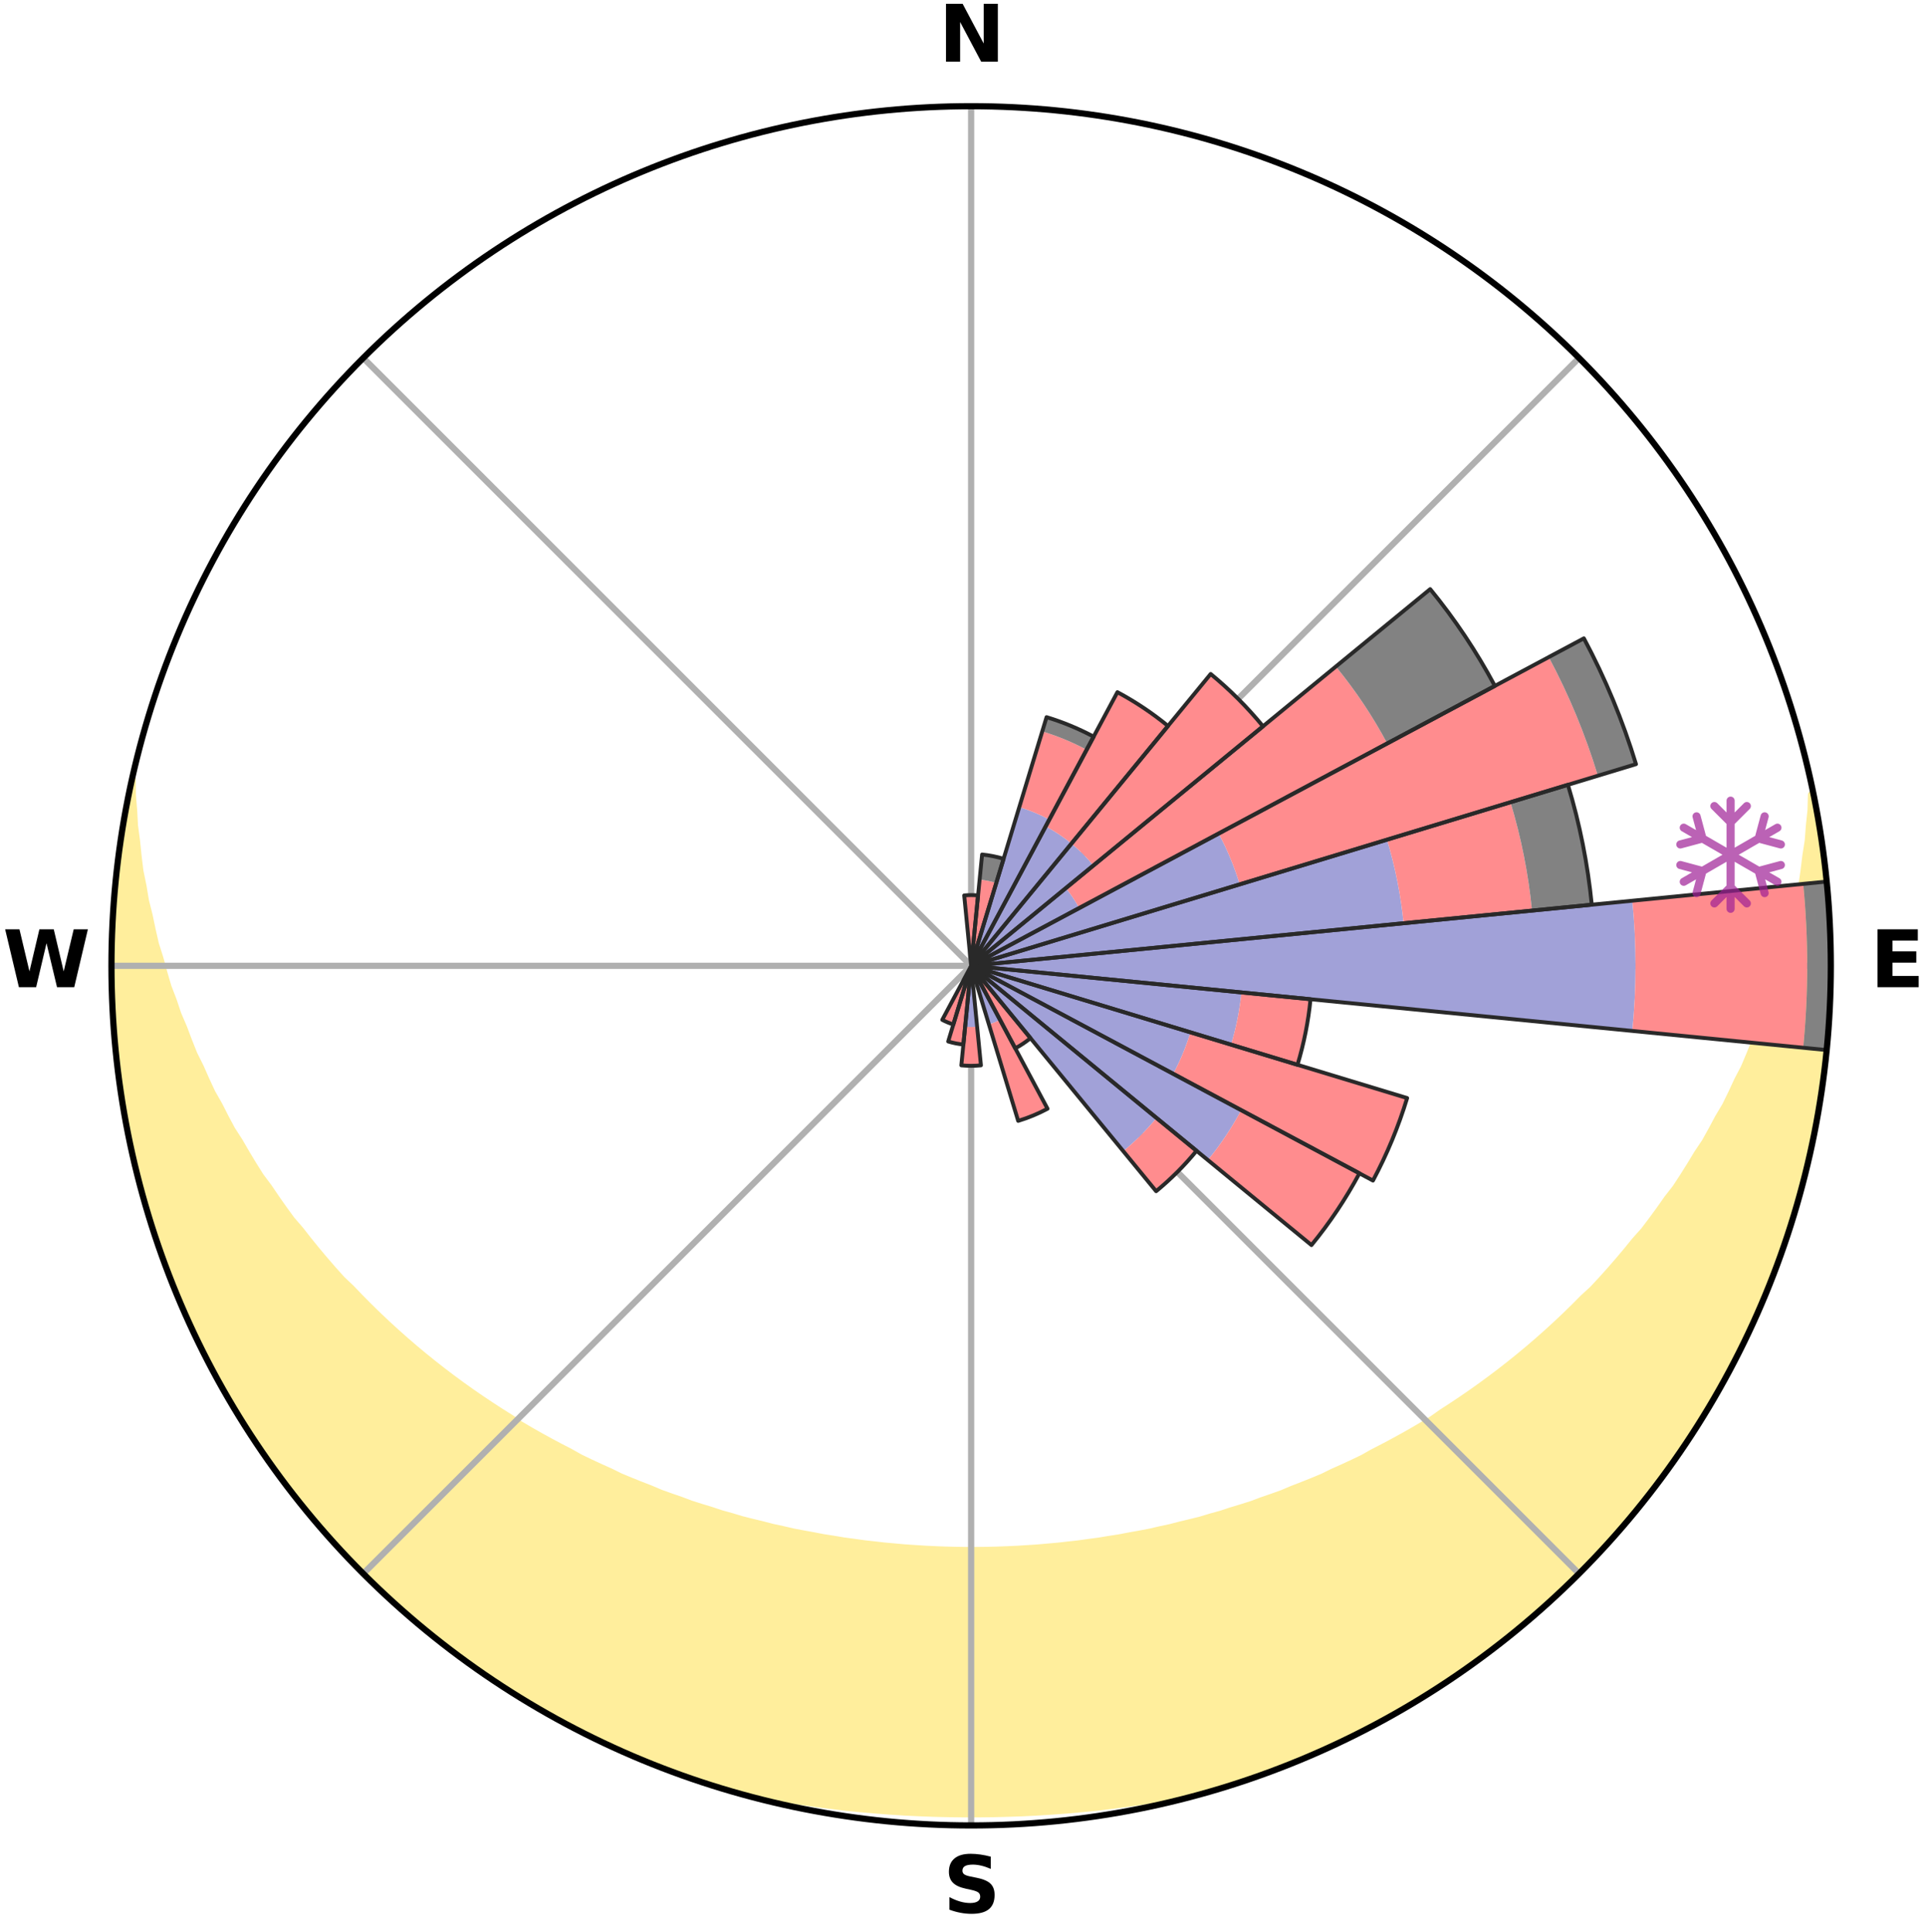 <?xml version="1.0" encoding="utf-8" standalone="no"?>
<!DOCTYPE svg PUBLIC "-//W3C//DTD SVG 1.1//EN"
  "http://www.w3.org/Graphics/SVG/1.1/DTD/svg11.dtd">
<svg xmlns:xlink="http://www.w3.org/1999/xlink" width="248.41pt" height="249.158pt" viewBox="0 0 248.41 249.158" xmlns="http://www.w3.org/2000/svg" version="1.1">
 <title>Ski Rose for Hlíðarfjall</title>
 <defs>
  <style type="text/css">*{stroke-linejoin: round; stroke-linecap: butt}</style>
 </defs>
 <g id="figure_1">
  <g id="patch_1">
   <path d="M 0 249.158 
L 248.41 249.158 
L 248.41 0 
L 0 0 
z
" style="fill: #ffffff"/>
  </g>
  <g id="axes_1">
   <g id="patch_2">
    <path d="M 236.135 124.579 
C 236.135 110.018 233.267 95.599 227.695 82.147 
C 222.122 68.695 213.955 56.471 203.659 46.175 
C 193.363 35.879 181.139 27.711 167.687 22.139 
C 154.235 16.567 139.815 13.699 125.255 13.699 
C 110.694 13.699 96.275 16.567 82.823 22.139 
C 69.371 27.711 57.147 35.879 46.851 46.175 
C 36.555 56.471 28.387 68.695 22.815 82.147 
C 17.243 95.599 14.375 110.018 14.375 124.579 
C 14.375 139.14 17.243 153.559 22.815 167.011 
C 28.387 180.463 36.555 192.687 46.851 202.983 
C 57.147 213.279 69.371 221.447 82.823 227.019 
C 96.275 232.591 110.694 235.459 125.255 235.459 
C 139.815 235.459 154.235 232.591 167.687 227.019 
C 181.139 221.447 193.363 213.279 203.659 202.983 
C 213.955 192.687 222.122 180.463 227.695 167.011 
C 233.267 153.559 236.135 139.14 236.135 124.579 
M 125.255 124.579 
C 125.255 124.579 125.255 124.579 125.255 124.579 
C 125.255 124.579 125.255 124.579 125.255 124.579 
C 125.255 124.579 125.255 124.579 125.255 124.579 
C 125.255 124.579 125.255 124.579 125.255 124.579 
C 125.255 124.579 125.255 124.579 125.255 124.579 
C 125.255 124.579 125.255 124.579 125.255 124.579 
C 125.255 124.579 125.255 124.579 125.255 124.579 
C 125.255 124.579 125.255 124.579 125.255 124.579 
C 125.255 124.579 125.255 124.579 125.255 124.579 
C 125.255 124.579 125.255 124.579 125.255 124.579 
C 125.255 124.579 125.255 124.579 125.255 124.579 
C 125.255 124.579 125.255 124.579 125.255 124.579 
C 125.255 124.579 125.255 124.579 125.255 124.579 
C 125.255 124.579 125.255 124.579 125.255 124.579 
C 125.255 124.579 125.255 124.579 125.255 124.579 
C 125.255 124.579 125.255 124.579 125.255 124.579 
z
" style="fill: #ffffff"/>
   </g>
   <g id="PolyCollection_1">
    <defs>
     <path id="m7c6d2c749c" d="M 233.888 -146.681 
L 233.681 -146.639 
L 233.627 -144.665 
L 233.417 -142.679 
L 233.268 -140.722 
L 232.96 -138.759 
L 232.723 -136.823 
L 232.445 -134.9 
L 232.008 -132.981 
L 231.652 -131.087 
L 231.137 -129.202 
L 230.708 -127.34 
L 230.245 -125.495 
L 229.624 -123.668 
L 229.094 -121.86 
L 228.407 -120.075 
L 227.814 -118.306 
L 227.191 -116.557 
L 226.413 -114.839 
L 225.731 -113.131 
L 225.021 -111.445 
L 224.16 -109.798 
L 223.397 -108.156 
L 222.607 -106.536 
L 221.671 -104.963 
L 220.832 -103.39 
L 219.969 -101.84 
L 218.965 -100.344 
L 218.058 -98.843 
L 217.129 -97.365 
L 216.179 -95.911 
L 215.095 -94.519 
L 214.106 -93.115 
L 213.098 -91.736 
L 212.072 -90.381 
L 210.921 -89.095 
L 209.862 -87.791 
L 208.786 -86.512 
L 207.695 -85.257 
L 206.589 -84.027 
L 205.469 -82.822 
L 204.238 -81.695 
L 203.093 -80.541 
L 201.935 -79.411 
L 200.765 -78.306 
L 199.585 -77.226 
L 198.393 -76.17 
L 197.192 -75.138 
L 195.981 -74.131 
L 194.761 -73.147 
L 193.532 -72.188 
L 192.295 -71.253 
L 191.051 -70.341 
L 189.8 -69.452 
L 188.543 -68.587 
L 187.279 -67.744 
L 186.01 -66.924 
L 184.8 -66.064 
L 183.519 -65.289 
L 182.233 -64.536 
L 180.944 -63.805 
L 179.651 -63.096 
L 178.354 -62.408 
L 177.055 -61.74 
L 175.802 -61.032 
L 174.496 -60.407 
L 173.188 -59.801 
L 171.878 -59.216 
L 170.607 -58.591 
L 169.293 -58.045 
L 167.977 -57.519 
L 166.661 -57.01 
L 165.377 -56.466 
L 164.058 -55.995 
L 162.738 -55.543 
L 161.446 -55.056 
L 160.125 -54.64 
L 158.804 -54.241 
L 157.506 -53.811 
L 156.184 -53.447 
L 154.881 -53.054 
L 153.559 -52.724 
L 152.238 -52.409 
L 150.932 -52.07 
L 149.61 -51.788 
L 148.301 -51.485 
L 146.98 -51.235 
L 145.66 -50.999 
L 144.349 -50.748 
L 143.029 -50.543 
L 141.716 -50.327 
L 140.397 -50.152 
L 139.083 -49.969 
L 137.764 -49.824 
L 136.449 -49.675 
L 135.131 -49.559 
L 133.815 -49.443 
L 132.498 -49.357 
L 131.181 -49.274 
L 129.864 -49.216 
L 128.547 -49.166 
L 127.23 -49.136 
L 125.913 -49.119 
L 124.596 -49.12 
L 123.279 -49.139 
L 121.962 -49.171 
L 120.646 -49.223 
L 119.329 -49.284 
L 118.013 -49.369 
L 116.696 -49.458 
L 115.38 -49.576 
L 114.063 -49.694 
L 112.749 -49.845 
L 111.431 -49.992 
L 110.118 -50.177 
L 108.8 -50.354 
L 107.488 -50.573 
L 106.169 -50.78 
L 104.859 -51.033 
L 103.54 -51.271 
L 102.22 -51.523 
L 100.913 -51.828 
L 99.593 -52.112 
L 98.288 -52.452 
L 96.968 -52.769 
L 95.648 -53.102 
L 94.347 -53.496 
L 93.027 -53.862 
L 91.73 -54.293 
L 90.412 -54.694 
L 89.093 -55.112 
L 87.802 -55.6 
L 86.485 -56.054 
L 85.168 -56.526 
L 83.886 -57.071 
L 82.572 -57.581 
L 81.259 -58.109 
L 79.947 -58.656 
L 78.679 -59.282 
L 77.371 -59.868 
L 76.066 -60.475 
L 74.762 -61.101 
L 73.512 -61.81 
L 72.215 -62.478 
L 70.922 -63.167 
L 69.631 -63.877 
L 68.345 -64.608 
L 67.062 -65.362 
L 65.848 -66.2 
L 64.576 -66.997 
L 63.31 -67.817 
L 62.05 -68.66 
L 60.795 -69.525 
L 59.547 -70.414 
L 58.306 -71.326 
L 57.073 -72.261 
L 55.847 -73.22 
L 54.63 -74.203 
L 53.422 -75.21 
L 52.224 -76.241 
L 51.035 -77.296 
L 49.858 -78.376 
L 48.692 -79.48 
L 47.537 -80.608 
L 46.395 -81.762 
L 45.266 -82.94 
L 44.05 -84.092 
L 42.947 -85.32 
L 41.86 -86.574 
L 40.787 -87.852 
L 39.731 -89.154 
L 38.692 -90.481 
L 37.561 -91.792 
L 36.556 -93.169 
L 35.57 -94.571 
L 34.604 -95.997 
L 33.543 -97.413 
L 32.616 -98.888 
L 31.712 -100.387 
L 30.83 -101.91 
L 29.851 -103.429 
L 29.015 -104.999 
L 28.204 -106.592 
L 27.296 -108.186 
L 26.534 -109.825 
L 25.8 -111.486 
L 24.969 -113.153 
L 24.29 -114.857 
L 23.639 -116.582 
L 22.894 -118.318 
L 22.303 -120.084 
L 21.619 -121.865 
L 21.091 -123.67 
L 20.596 -125.492 
L 20.01 -127.335 
L 19.583 -129.193 
L 19.191 -131.066 
L 18.715 -132.964 
L 18.397 -134.868 
L 18 -136.799 
L 17.763 -138.731 
L 17.566 -140.673 
L 17.302 -142.644 
L 17.196 -144.607 
L 17.031 -146.597 
L 17.02 -148.574 
L 17.02 -148.574 
L 17.02 -148.574 
L 16.721 -146.661 
L 16.308 -144.771 
L 15.95 -142.87 
L 15.626 -140.963 
L 15.335 -139.05 
L 15.183 -137.12 
L 14.96 -135.199 
L 14.77 -133.274 
L 14.613 -131.346 
L 14.491 -129.415 
L 14.508 -127.479 
L 14.452 -125.546 
L 14.43 -123.612 
L 14.441 -121.677 
L 14.486 -119.743 
L 14.67 -117.815 
L 14.781 -115.885 
L 14.925 -113.956 
L 15.102 -112.029 
L 15.417 -110.119 
L 15.66 -108.2 
L 15.907 -106.281 
L 16.346 -104.394 
L 16.656 -102.484 
L 17.027 -100.586 
L 17.564 -98.725 
L 17.967 -96.832 
L 18.434 -94.955 
L 19.031 -93.114 
L 19.56 -91.254 
L 20.122 -89.402 
L 20.809 -87.593 
L 21.432 -85.761 
L 22.179 -83.977 
L 22.864 -82.167 
L 23.579 -80.369 
L 24.414 -78.623 
L 25.189 -76.85 
L 26.081 -75.133 
L 26.916 -73.387 
L 27.864 -71.7 
L 28.757 -69.983 
L 29.76 -68.328 
L 30.789 -66.691 
L 31.769 -65.022 
L 32.805 -63.388 
L 33.913 -61.802 
L 35.047 -60.234 
L 36.137 -58.635 
L 37.322 -57.106 
L 38.532 -55.597 
L 39.703 -54.056 
L 40.963 -52.587 
L 42.247 -51.14 
L 43.555 -49.715 
L 44.83 -48.259 
L 46.186 -46.878 
L 47.564 -45.521 
L 48.966 -44.187 
L 50.348 -42.833 
L 51.795 -41.547 
L 53.262 -40.287 
L 54.751 -39.052 
L 56.261 -37.842 
L 57.792 -36.66 
L 59.305 -35.452 
L 60.884 -34.334 
L 62.475 -33.234 
L 64.086 -32.163 
L 65.684 -31.072 
L 67.333 -30.059 
L 68.981 -29.044 
L 70.666 -28.094 
L 72.368 -27.174 
L 74.06 -26.235 
L 75.789 -25.365 
L 77.52 -24.502 
L 79.277 -23.69 
L 81.05 -22.914 
L 82.832 -22.162 
L 84.619 -21.418 
L 86.428 -20.733 
L 88.244 -20.062 
L 90.084 -19.466 
L 91.965 -18.997 
L 93.855 -18.575 
L 95.746 -18.174 
L 97.641 -17.804 
L 99.537 -17.456 
L 101.433 -17.124 
L 103.334 -16.833 
L 105.235 -16.563 
L 107.139 -16.323 
L 109.042 -16.096 
L 110.947 -15.901 
L 112.854 -15.737 
L 114.76 -15.591 
L 116.668 -15.468 
L 118.576 -15.377 
L 120.484 -15.305 
L 122.392 -15.262 
L 124.301 -15.239 
L 126.209 -15.238 
L 128.117 -15.26 
L 130.026 -15.308 
L 131.934 -15.374 
L 133.842 -15.47 
L 135.749 -15.594 
L 137.656 -15.733 
L 139.562 -15.904 
L 141.468 -16.093 
L 143.371 -16.319 
L 145.274 -16.565 
L 147.177 -16.83 
L 149.077 -17.126 
L 150.972 -17.458 
L 152.87 -17.801 
L 154.763 -18.176 
L 156.656 -18.571 
L 158.54 -19.012 
L 160.425 -19.467 
L 162.267 -20.059 
L 164.082 -20.731 
L 165.891 -21.419 
L 167.686 -22.141 
L 169.468 -22.896 
L 171.235 -23.685 
L 172.984 -24.512 
L 174.722 -25.364 
L 176.445 -26.243 
L 178.154 -27.15 
L 179.852 -28.08 
L 181.505 -29.084 
L 183.164 -30.081 
L 184.803 -31.108 
L 186.422 -32.166 
L 188.054 -33.205 
L 189.627 -34.333 
L 191.183 -35.483 
L 192.716 -36.661 
L 194.269 -37.816 
L 195.758 -39.051 
L 197.224 -40.314 
L 198.712 -41.551 
L 200.158 -42.836 
L 201.551 -44.18 
L 202.971 -45.495 
L 204.313 -46.889 
L 205.628 -48.308 
L 206.975 -49.697 
L 208.297 -51.11 
L 209.533 -52.599 
L 210.804 -54.057 
L 211.985 -55.591 
L 213.203 -57.094 
L 214.354 -58.649 
L 215.518 -60.195 
L 216.583 -61.811 
L 217.692 -63.396 
L 218.696 -65.05 
L 219.748 -66.674 
L 220.771 -68.316 
L 221.685 -70.022 
L 222.649 -71.698 
L 223.584 -73.392 
L 224.404 -75.145 
L 225.278 -76.871 
L 226.122 -78.611 
L 226.936 -80.367 
L 227.627 -82.175 
L 228.378 -83.958 
L 229.098 -85.754 
L 229.717 -87.587 
L 230.373 -89.407 
L 230.997 -91.239 
L 231.49 -93.111 
L 232.048 -94.963 
L 232.575 -96.824 
L 233.068 -98.695 
L 233.427 -100.598 
L 233.854 -102.484 
L 234.249 -104.378 
L 234.61 -106.279 
L 234.833 -108.203 
L 235.127 -110.114 
L 235.387 -112.031 
L 235.614 -113.953 
L 235.7 -115.887 
L 235.86 -117.814 
L 235.985 -119.744 
L 236.077 -121.677 
L 236.051 -123.612 
L 236.074 -125.546 
L 236.064 -127.481 
L 236.019 -129.415 
L 235.834 -131.342 
L 235.722 -133.273 
L 235.576 -135.202 
L 235.396 -137.128 
L 235.183 -139.051 
L 234.83 -140.955 
L 234.55 -142.869 
L 234.236 -144.777 
L 233.888 -146.681 
z
" style="stroke: #ffee9c"/>
    </defs>
    <g clip-path="url(#p2bdc24271f)">
     <use xlink:href="#m7c6d2c749c" x="0" y="249.158" style="fill: #ffee9c; stroke: #ffee9c"/>
    </g>
   </g>
   <g id="matplotlib.axis_1">
    <g id="xtick_1">
     <g id="line2d_1">
      <path d="M 125.255 124.579 
L 125.255 13.699 
" clip-path="url(#p2bdc24271f)" style="fill: none; stroke: #b0b0b0; stroke-width: 0.8; stroke-linecap: square"/>
     </g>
     <g id="text_1">
      <!-- N -->
      <g transform="translate(121.07 7.958) scale(0.1 -0.1)">
       <defs>
        <path id="DejaVuSans-Bold-4e" d="M 588 4666 
L 1931 4666 
L 3628 1466 
L 3628 4666 
L 4769 4666 
L 4769 0 
L 3425 0 
L 1728 3200 
L 1728 0 
L 588 0 
L 588 4666 
z
" transform="scale(0.016)"/>
       </defs>
       <use xlink:href="#DejaVuSans-Bold-4e"/>
      </g>
     </g>
    </g>
    <g id="xtick_2">
     <g id="line2d_2">
      <path d="M 125.255 124.579 
L 203.659 46.175 
" clip-path="url(#p2bdc24271f)" style="fill: none; stroke: #b0b0b0; stroke-width: 0.8; stroke-linecap: square"/>
     </g>
    </g>
    <g id="xtick_3">
     <g id="line2d_3">
      <path d="M 125.255 124.579 
L 236.135 124.579 
" clip-path="url(#p2bdc24271f)" style="fill: none; stroke: #b0b0b0; stroke-width: 0.8; stroke-linecap: square"/>
     </g>
     <g id="text_2">
      <!-- E -->
      <g transform="translate(241.219 127.338) scale(0.1 -0.1)">
       <defs>
        <path id="DejaVuSans-Bold-45" d="M 588 4666 
L 3834 4666 
L 3834 3756 
L 1791 3756 
L 1791 2888 
L 3713 2888 
L 3713 1978 
L 1791 1978 
L 1791 909 
L 3903 909 
L 3903 0 
L 588 0 
L 588 4666 
z
" transform="scale(0.016)"/>
       </defs>
       <use xlink:href="#DejaVuSans-Bold-45"/>
      </g>
     </g>
    </g>
    <g id="xtick_4">
     <g id="line2d_4">
      <path d="M 125.255 124.579 
L 203.659 202.983 
" clip-path="url(#p2bdc24271f)" style="fill: none; stroke: #b0b0b0; stroke-width: 0.8; stroke-linecap: square"/>
     </g>
    </g>
    <g id="xtick_5">
     <g id="line2d_5">
      <path d="M 125.255 124.579 
L 125.255 235.459 
" clip-path="url(#p2bdc24271f)" style="fill: none; stroke: #b0b0b0; stroke-width: 0.8; stroke-linecap: square"/>
     </g>
     <g id="text_3">
      <!-- S -->
      <g transform="translate(121.654 246.718) scale(0.1 -0.1)">
       <defs>
        <path id="DejaVuSans-Bold-53" d="M 3834 4519 
L 3834 3531 
Q 3450 3703 3084 3790 
Q 2719 3878 2394 3878 
Q 1963 3878 1756 3759 
Q 1550 3641 1550 3391 
Q 1550 3203 1689 3098 
Q 1828 2994 2194 2919 
L 2706 2816 
Q 3484 2659 3812 2340 
Q 4141 2022 4141 1434 
Q 4141 663 3683 286 
Q 3225 -91 2284 -91 
Q 1841 -91 1394 -6 
Q 947 78 500 244 
L 500 1259 
Q 947 1022 1364 901 
Q 1781 781 2169 781 
Q 2563 781 2772 912 
Q 2981 1044 2981 1288 
Q 2981 1506 2839 1625 
Q 2697 1744 2272 1838 
L 1806 1941 
Q 1106 2091 782 2419 
Q 459 2747 459 3303 
Q 459 4000 909 4375 
Q 1359 4750 2203 4750 
Q 2588 4750 2994 4692 
Q 3400 4634 3834 4519 
z
" transform="scale(0.016)"/>
       </defs>
       <use xlink:href="#DejaVuSans-Bold-53"/>
      </g>
     </g>
    </g>
    <g id="xtick_6">
     <g id="line2d_6">
      <path d="M 125.255 124.579 
L 46.851 202.983 
" clip-path="url(#p2bdc24271f)" style="fill: none; stroke: #b0b0b0; stroke-width: 0.8; stroke-linecap: square"/>
     </g>
    </g>
    <g id="xtick_7">
     <g id="line2d_7">
      <path d="M 125.255 124.579 
L 14.375 124.579 
" clip-path="url(#p2bdc24271f)" style="fill: none; stroke: #b0b0b0; stroke-width: 0.8; stroke-linecap: square"/>
     </g>
     <g id="text_4">
      <!-- W -->
      <g transform="translate(0.36 127.338) scale(0.1 -0.1)">
       <defs>
        <path id="DejaVuSans-Bold-57" d="M 191 4666 
L 1344 4666 
L 2150 1275 
L 2950 4666 
L 4109 4666 
L 4909 1275 
L 5716 4666 
L 6859 4666 
L 5759 0 
L 4372 0 
L 3525 3547 
L 2688 0 
L 1300 0 
L 191 4666 
z
" transform="scale(0.016)"/>
       </defs>
       <use xlink:href="#DejaVuSans-Bold-57"/>
      </g>
     </g>
    </g>
    <g id="xtick_8">
     <g id="line2d_8">
      <path d="M 125.255 124.579 
L 46.851 46.175 
" clip-path="url(#p2bdc24271f)" style="fill: none; stroke: #b0b0b0; stroke-width: 0.8; stroke-linecap: square"/>
     </g>
    </g>
   </g>
   <g id="matplotlib.axis_2"/>
   <g id="patch_3">
    <path d="M 125.255 124.579 
C 125.255 124.579 125.255 124.579 125.255 124.579 
C 125.255 124.579 125.255 124.579 125.255 124.579 
L 125.255 124.579 
C 125.255 124.579 125.255 124.579 125.255 124.579 
C 125.255 124.579 125.255 124.579 125.255 124.579 
z
" clip-path="url(#p2bdc24271f)" style="fill: #d9d9d9"/>
   </g>
   <g id="patch_4">
    <path d="M 125.255 124.579 
C 125.255 124.579 125.255 124.579 125.255 124.579 
C 125.255 124.579 125.255 124.579 125.255 124.579 
L 125.255 124.579 
C 125.255 124.579 125.255 124.579 125.255 124.579 
C 125.255 124.579 125.255 124.579 125.255 124.579 
z
" clip-path="url(#p2bdc24271f)" style="fill: #d9d9d9"/>
   </g>
   <g id="patch_5">
    <path d="M 125.255 124.579 
C 125.255 124.579 125.255 124.579 125.255 124.579 
C 125.255 124.579 125.255 124.579 125.255 124.579 
L 125.255 124.579 
C 125.255 124.579 125.255 124.579 125.255 124.579 
C 125.255 124.579 125.255 124.579 125.255 124.579 
z
" clip-path="url(#p2bdc24271f)" style="fill: #d9d9d9"/>
   </g>
   <g id="patch_6">
    <path d="M 125.255 124.579 
C 125.255 124.579 125.255 124.579 125.255 124.579 
C 125.255 124.579 125.255 124.579 125.255 124.579 
L 125.255 124.579 
C 125.255 124.579 125.255 124.579 125.255 124.579 
C 125.255 124.579 125.255 124.579 125.255 124.579 
z
" clip-path="url(#p2bdc24271f)" style="fill: #d9d9d9"/>
   </g>
   <g id="patch_7">
    <path d="M 125.255 124.579 
C 125.255 124.579 125.255 124.579 125.255 124.579 
C 125.255 124.579 125.255 124.579 125.255 124.579 
L 125.255 124.579 
C 125.255 124.579 125.255 124.579 125.255 124.579 
C 125.255 124.579 125.255 124.579 125.255 124.579 
z
" clip-path="url(#p2bdc24271f)" style="fill: #d9d9d9"/>
   </g>
   <g id="patch_8">
    <path d="M 125.255 124.579 
C 125.255 124.579 125.255 124.579 125.255 124.579 
C 125.255 124.579 125.255 124.579 125.255 124.579 
L 125.255 124.579 
C 125.255 124.579 125.255 124.579 125.255 124.579 
C 125.255 124.579 125.255 124.579 125.255 124.579 
z
" clip-path="url(#p2bdc24271f)" style="fill: #d9d9d9"/>
   </g>
   <g id="patch_9">
    <path d="M 125.255 124.579 
C 125.255 124.579 125.255 124.579 125.255 124.579 
C 125.255 124.579 125.255 124.579 125.255 124.579 
L 125.255 124.579 
C 125.255 124.579 125.255 124.579 125.255 124.579 
C 125.255 124.579 125.255 124.579 125.255 124.579 
z
" clip-path="url(#p2bdc24271f)" style="fill: #d9d9d9"/>
   </g>
   <g id="patch_10">
    <path d="M 125.255 124.579 
C 125.255 124.579 125.255 124.579 125.255 124.579 
C 125.255 124.579 125.255 124.579 125.255 124.579 
L 125.255 124.579 
C 125.255 124.579 125.255 124.579 125.255 124.579 
C 125.255 124.579 125.255 124.579 125.255 124.579 
z
" clip-path="url(#p2bdc24271f)" style="fill: #d9d9d9"/>
   </g>
   <g id="patch_11">
    <path d="M 125.255 124.579 
C 125.255 124.579 125.255 124.579 125.255 124.579 
C 125.255 124.579 125.255 124.579 125.255 124.579 
L 125.255 124.579 
C 125.255 124.579 125.255 124.579 125.255 124.579 
C 125.255 124.579 125.255 124.579 125.255 124.579 
z
" clip-path="url(#p2bdc24271f)" style="fill: #d9d9d9"/>
   </g>
   <g id="patch_12">
    <path d="M 125.255 124.579 
C 125.255 124.579 125.255 124.579 125.255 124.579 
C 125.255 124.579 125.255 124.579 125.255 124.579 
L 125.255 124.579 
C 125.255 124.579 125.255 124.579 125.255 124.579 
C 125.255 124.579 125.255 124.579 125.255 124.579 
z
" clip-path="url(#p2bdc24271f)" style="fill: #d9d9d9"/>
   </g>
   <g id="patch_13">
    <path d="M 125.255 124.579 
C 125.255 124.579 125.255 124.579 125.255 124.579 
C 125.255 124.579 125.255 124.579 125.255 124.579 
L 125.255 124.579 
C 125.255 124.579 125.255 124.579 125.255 124.579 
C 125.255 124.579 125.255 124.579 125.255 124.579 
z
" clip-path="url(#p2bdc24271f)" style="fill: #d9d9d9"/>
   </g>
   <g id="patch_14">
    <path d="M 125.255 124.579 
C 125.255 124.579 125.255 124.579 125.255 124.579 
C 125.255 124.579 125.255 124.579 125.255 124.579 
L 125.255 124.579 
C 125.255 124.579 125.255 124.579 125.255 124.579 
C 125.255 124.579 125.255 124.579 125.255 124.579 
z
" clip-path="url(#p2bdc24271f)" style="fill: #d9d9d9"/>
   </g>
   <g id="patch_15">
    <path d="M 125.255 124.579 
C 125.255 124.579 125.255 124.579 125.255 124.579 
C 125.255 124.579 125.255 124.579 125.255 124.579 
L 125.255 124.579 
C 125.255 124.579 125.255 124.579 125.255 124.579 
C 125.255 124.579 125.255 124.579 125.255 124.579 
z
" clip-path="url(#p2bdc24271f)" style="fill: #d9d9d9"/>
   </g>
   <g id="patch_16">
    <path d="M 125.255 124.579 
C 125.255 124.579 125.255 124.579 125.255 124.579 
C 125.255 124.579 125.255 124.579 125.255 124.579 
L 125.255 124.579 
C 125.255 124.579 125.255 124.579 125.255 124.579 
C 125.255 124.579 125.255 124.579 125.255 124.579 
z
" clip-path="url(#p2bdc24271f)" style="fill: #d9d9d9"/>
   </g>
   <g id="patch_17">
    <path d="M 125.255 124.579 
C 125.255 124.579 125.255 124.579 125.255 124.579 
C 125.255 124.579 125.255 124.579 125.255 124.579 
L 125.255 124.579 
C 125.255 124.579 125.255 124.579 125.255 124.579 
C 125.255 124.579 125.255 124.579 125.255 124.579 
z
" clip-path="url(#p2bdc24271f)" style="fill: #d9d9d9"/>
   </g>
   <g id="patch_18">
    <path d="M 125.255 124.579 
C 125.255 124.579 125.255 124.579 125.255 124.579 
C 125.255 124.579 125.255 124.579 125.255 124.579 
L 125.255 124.579 
C 125.255 124.579 125.255 124.579 125.255 124.579 
C 125.255 124.579 125.255 124.579 125.255 124.579 
z
" clip-path="url(#p2bdc24271f)" style="fill: #d9d9d9"/>
   </g>
   <g id="patch_19">
    <path d="M 125.255 124.579 
C 125.255 124.579 125.255 124.579 125.255 124.579 
C 125.255 124.579 125.255 124.579 125.255 124.579 
L 125.255 124.579 
C 125.255 124.579 125.255 124.579 125.255 124.579 
C 125.255 124.579 125.255 124.579 125.255 124.579 
z
" clip-path="url(#p2bdc24271f)" style="fill: #d9d9d9"/>
   </g>
   <g id="patch_20">
    <path d="M 125.255 124.579 
C 125.255 124.579 125.255 124.579 125.255 124.579 
C 125.255 124.579 125.255 124.579 125.255 124.579 
L 125.255 124.579 
C 125.255 124.579 125.255 124.579 125.255 124.579 
C 125.255 124.579 125.255 124.579 125.255 124.579 
z
" clip-path="url(#p2bdc24271f)" style="fill: #d9d9d9"/>
   </g>
   <g id="patch_21">
    <path d="M 125.255 124.579 
C 125.255 124.579 125.255 124.579 125.255 124.579 
C 125.255 124.579 125.255 124.579 125.255 124.579 
L 125.255 124.579 
C 125.255 124.579 125.255 124.579 125.255 124.579 
C 125.255 124.579 125.255 124.579 125.255 124.579 
z
" clip-path="url(#p2bdc24271f)" style="fill: #d9d9d9"/>
   </g>
   <g id="patch_22">
    <path d="M 125.255 124.579 
C 125.255 124.579 125.255 124.579 125.255 124.579 
C 125.255 124.579 125.255 124.579 125.255 124.579 
L 125.255 124.579 
C 125.255 124.579 125.255 124.579 125.255 124.579 
C 125.255 124.579 125.255 124.579 125.255 124.579 
z
" clip-path="url(#p2bdc24271f)" style="fill: #d9d9d9"/>
   </g>
   <g id="patch_23">
    <path d="M 125.255 124.579 
C 125.255 124.579 125.255 124.579 125.255 124.579 
C 125.255 124.579 125.255 124.579 125.255 124.579 
L 125.255 124.579 
C 125.255 124.579 125.255 124.579 125.255 124.579 
C 125.255 124.579 125.255 124.579 125.255 124.579 
z
" clip-path="url(#p2bdc24271f)" style="fill: #d9d9d9"/>
   </g>
   <g id="patch_24">
    <path d="M 125.255 124.579 
C 125.255 124.579 125.255 124.579 125.255 124.579 
C 125.255 124.579 125.255 124.579 125.255 124.579 
L 125.255 124.579 
C 125.255 124.579 125.255 124.579 125.255 124.579 
C 125.255 124.579 125.255 124.579 125.255 124.579 
z
" clip-path="url(#p2bdc24271f)" style="fill: #d9d9d9"/>
   </g>
   <g id="patch_25">
    <path d="M 125.255 124.579 
C 125.255 124.579 125.255 124.579 125.255 124.579 
C 125.255 124.579 125.255 124.579 125.255 124.579 
L 125.255 124.579 
C 125.255 124.579 125.255 124.579 125.255 124.579 
C 125.255 124.579 125.255 124.579 125.255 124.579 
z
" clip-path="url(#p2bdc24271f)" style="fill: #d9d9d9"/>
   </g>
   <g id="patch_26">
    <path d="M 125.255 124.579 
C 125.255 124.579 125.255 124.579 125.255 124.579 
C 125.255 124.579 125.255 124.579 125.255 124.579 
L 125.255 124.579 
C 125.255 124.579 125.255 124.579 125.255 124.579 
C 125.255 124.579 125.255 124.579 125.255 124.579 
z
" clip-path="url(#p2bdc24271f)" style="fill: #d9d9d9"/>
   </g>
   <g id="patch_27">
    <path d="M 125.255 124.579 
C 125.255 124.579 125.255 124.579 125.255 124.579 
C 125.255 124.579 125.255 124.579 125.255 124.579 
L 125.255 124.579 
C 125.255 124.579 125.255 124.579 125.255 124.579 
C 125.255 124.579 125.255 124.579 125.255 124.579 
z
" clip-path="url(#p2bdc24271f)" style="fill: #d9d9d9"/>
   </g>
   <g id="patch_28">
    <path d="M 125.255 124.579 
C 125.255 124.579 125.255 124.579 125.255 124.579 
C 125.255 124.579 125.255 124.579 125.255 124.579 
L 125.255 124.579 
C 125.255 124.579 125.255 124.579 125.255 124.579 
C 125.255 124.579 125.255 124.579 125.255 124.579 
z
" clip-path="url(#p2bdc24271f)" style="fill: #d9d9d9"/>
   </g>
   <g id="patch_29">
    <path d="M 125.255 124.579 
C 125.255 124.579 125.255 124.579 125.255 124.579 
C 125.255 124.579 125.255 124.579 125.255 124.579 
L 125.255 124.579 
C 125.255 124.579 125.255 124.579 125.255 124.579 
C 125.255 124.579 125.255 124.579 125.255 124.579 
z
" clip-path="url(#p2bdc24271f)" style="fill: #d9d9d9"/>
   </g>
   <g id="patch_30">
    <path d="M 125.255 124.579 
C 125.255 124.579 125.255 124.579 125.255 124.579 
C 125.255 124.579 125.255 124.579 125.255 124.579 
L 125.255 124.579 
C 125.255 124.579 125.255 124.579 125.255 124.579 
C 125.255 124.579 125.255 124.579 125.255 124.579 
z
" clip-path="url(#p2bdc24271f)" style="fill: #d9d9d9"/>
   </g>
   <g id="patch_31">
    <path d="M 125.255 124.579 
C 125.255 124.579 125.255 124.579 125.255 124.579 
C 125.255 124.579 125.255 124.579 125.255 124.579 
L 125.255 124.579 
C 125.255 124.579 125.255 124.579 125.255 124.579 
C 125.255 124.579 125.255 124.579 125.255 124.579 
z
" clip-path="url(#p2bdc24271f)" style="fill: #d9d9d9"/>
   </g>
   <g id="patch_32">
    <path d="M 125.255 124.579 
C 125.255 124.579 125.255 124.579 125.255 124.579 
C 125.255 124.579 125.255 124.579 125.255 124.579 
L 125.255 124.579 
C 125.255 124.579 125.255 124.579 125.255 124.579 
C 125.255 124.579 125.255 124.579 125.255 124.579 
z
" clip-path="url(#p2bdc24271f)" style="fill: #d9d9d9"/>
   </g>
   <g id="patch_33">
    <path d="M 125.255 124.579 
C 125.255 124.579 125.255 124.579 125.255 124.579 
C 125.255 124.579 125.255 124.579 125.255 124.579 
L 125.255 124.579 
C 125.255 124.579 125.255 124.579 125.255 124.579 
C 125.255 124.579 125.255 124.579 125.255 124.579 
z
" clip-path="url(#p2bdc24271f)" style="fill: #d9d9d9"/>
   </g>
   <g id="patch_34">
    <path d="M 125.255 124.579 
C 125.255 124.579 125.255 124.579 125.255 124.579 
C 125.255 124.579 125.255 124.579 125.255 124.579 
L 125.255 124.579 
C 125.255 124.579 125.255 124.579 125.255 124.579 
C 125.255 124.579 125.255 124.579 125.255 124.579 
z
" clip-path="url(#p2bdc24271f)" style="fill: #d9d9d9"/>
   </g>
   <g id="patch_35">
    <path d="M 125.255 124.579 
C 125.255 124.579 125.255 124.579 125.255 124.579 
C 125.255 124.579 125.255 124.579 125.255 124.579 
L 125.255 124.579 
C 125.255 124.579 125.255 124.579 125.255 124.579 
C 125.255 124.579 125.255 124.579 125.255 124.579 
z
" clip-path="url(#p2bdc24271f)" style="fill: #a1a1d8"/>
   </g>
   <g id="patch_36">
    <path d="M 125.255 124.579 
C 125.255 124.579 125.255 124.579 125.255 124.579 
C 125.255 124.579 125.255 124.579 125.255 124.579 
L 125.255 124.579 
C 125.255 124.579 125.255 124.579 125.255 124.579 
C 125.255 124.579 125.255 124.579 125.255 124.579 
z
" clip-path="url(#p2bdc24271f)" style="fill: #a1a1d8"/>
   </g>
   <g id="patch_37">
    <path d="M 125.255 124.579 
C 125.255 124.579 125.255 124.579 125.255 124.579 
C 125.255 124.579 125.255 124.579 125.255 124.579 
L 135.339 105.712 
C 134.722 105.382 134.088 105.083 133.442 104.815 
C 132.795 104.547 132.135 104.311 131.465 104.107 
z
" clip-path="url(#p2bdc24271f)" style="fill: #a1a1d8"/>
   </g>
   <g id="patch_38">
    <path d="M 125.255 124.579 
C 125.255 124.579 125.255 124.579 125.255 124.579 
C 125.255 124.579 125.255 124.579 125.255 124.579 
L 138.195 108.812 
C 137.679 108.388 137.142 107.99 136.587 107.619 
C 136.032 107.248 135.459 106.905 134.87 106.59 
z
" clip-path="url(#p2bdc24271f)" style="fill: #a1a1d8"/>
   </g>
   <g id="patch_39">
    <path d="M 125.255 124.579 
C 125.255 124.579 125.255 124.579 125.255 124.579 
C 125.255 124.579 125.255 124.579 125.255 124.579 
L 141.022 111.639 
C 140.599 111.123 140.15 110.628 139.678 110.156 
C 139.206 109.684 138.711 109.235 138.195 108.812 
z
" clip-path="url(#p2bdc24271f)" style="fill: #a1a1d8"/>
   </g>
   <g id="patch_40">
    <path d="M 125.255 124.579 
C 125.255 124.579 125.255 124.579 125.255 124.579 
C 125.255 124.579 125.255 124.579 125.255 124.579 
L 139.189 117.131 
C 138.945 116.675 138.679 116.231 138.392 115.801 
C 138.105 115.371 137.796 114.956 137.468 114.556 
z
" clip-path="url(#p2bdc24271f)" style="fill: #a1a1d8"/>
   </g>
   <g id="patch_41">
    <path d="M 125.255 124.579 
C 125.255 124.579 125.255 124.579 125.255 124.579 
C 125.255 124.579 125.255 124.579 125.255 124.579 
L 159.898 114.07 
C 159.554 112.936 159.154 111.82 158.701 110.725 
C 158.247 109.631 157.741 108.559 157.182 107.514 
z
" clip-path="url(#p2bdc24271f)" style="fill: #a1a1d8"/>
   </g>
   <g id="patch_42">
    <path d="M 125.255 124.579 
C 125.255 124.579 125.255 124.579 125.255 124.579 
C 125.255 124.579 125.255 124.579 125.255 124.579 
L 181.031 119.086 
C 180.852 117.26 180.582 115.444 180.224 113.645 
C 179.866 111.846 179.42 110.065 178.888 108.31 
z
" clip-path="url(#p2bdc24271f)" style="fill: #a1a1d8"/>
   </g>
   <g id="patch_43">
    <path d="M 125.255 124.579 
C 125.255 124.579 125.255 124.579 125.255 124.579 
C 125.255 124.579 125.255 124.579 125.255 124.579 
L 210.536 132.978 
C 210.81 130.187 210.948 127.384 210.948 124.579 
C 210.948 121.774 210.81 118.971 210.536 116.18 
z
" clip-path="url(#p2bdc24271f)" style="fill: #a1a1d8"/>
   </g>
   <g id="patch_44">
    <path d="M 125.255 124.579 
C 125.255 124.579 125.255 124.579 125.255 124.579 
C 125.255 124.579 125.255 124.579 125.255 124.579 
L 158.78 134.749 
C 159.113 133.651 159.392 132.538 159.615 131.414 
C 159.839 130.289 160.007 129.154 160.12 128.013 
z
" clip-path="url(#p2bdc24271f)" style="fill: #a1a1d8"/>
   </g>
   <g id="patch_45">
    <path d="M 125.255 124.579 
C 125.255 124.579 125.255 124.579 125.255 124.579 
C 125.255 124.579 125.255 124.579 125.255 124.579 
L 151.323 138.513 
C 151.779 137.66 152.193 136.785 152.563 135.891 
C 152.934 134.997 153.26 134.085 153.541 133.159 
z
" clip-path="url(#p2bdc24271f)" style="fill: #a1a1d8"/>
   </g>
   <g id="patch_46">
    <path d="M 125.255 124.579 
C 125.255 124.579 125.255 124.579 125.255 124.579 
C 125.255 124.579 125.255 124.579 125.255 124.579 
L 155.788 149.637 
C 156.608 148.638 157.379 147.599 158.097 146.524 
C 158.816 145.449 159.481 144.339 160.09 143.199 
z
" clip-path="url(#p2bdc24271f)" style="fill: #a1a1d8"/>
   </g>
   <g id="patch_47">
    <path d="M 125.255 124.579 
C 125.255 124.579 125.255 124.579 125.255 124.579 
C 125.255 124.579 125.255 124.579 125.255 124.579 
L 144.879 148.491 
C 145.662 147.849 146.413 147.169 147.129 146.453 
C 147.845 145.737 148.525 144.986 149.167 144.203 
z
" clip-path="url(#p2bdc24271f)" style="fill: #a1a1d8"/>
   </g>
   <g id="patch_48">
    <path d="M 125.255 124.579 
C 125.255 124.579 125.255 124.579 125.255 124.579 
C 125.255 124.579 125.255 124.579 125.255 124.579 
L 125.255 124.579 
C 125.255 124.579 125.255 124.579 125.255 124.579 
C 125.255 124.579 125.255 124.579 125.255 124.579 
z
" clip-path="url(#p2bdc24271f)" style="fill: #a1a1d8"/>
   </g>
   <g id="patch_49">
    <path d="M 125.255 124.579 
C 125.255 124.579 125.255 124.579 125.255 124.579 
C 125.255 124.579 125.255 124.579 125.255 124.579 
L 127.548 132.139 
C 127.795 132.064 128.039 131.977 128.278 131.878 
C 128.517 131.779 128.751 131.668 128.979 131.546 
z
" clip-path="url(#p2bdc24271f)" style="fill: #a1a1d8"/>
   </g>
   <g id="patch_50">
    <path d="M 125.255 124.579 
C 125.255 124.579 125.255 124.579 125.255 124.579 
C 125.255 124.579 125.255 124.579 125.255 124.579 
L 125.255 124.579 
C 125.255 124.579 125.255 124.579 125.255 124.579 
C 125.255 124.579 125.255 124.579 125.255 124.579 
z
" clip-path="url(#p2bdc24271f)" style="fill: #a1a1d8"/>
   </g>
   <g id="patch_51">
    <path d="M 125.255 124.579 
C 125.255 124.579 125.255 124.579 125.255 124.579 
C 125.255 124.579 125.255 124.579 125.255 124.579 
L 124.481 132.441 
C 124.738 132.466 124.996 132.479 125.255 132.479 
C 125.513 132.479 125.772 132.466 126.029 132.441 
z
" clip-path="url(#p2bdc24271f)" style="fill: #a1a1d8"/>
   </g>
   <g id="patch_52">
    <path d="M 125.255 124.579 
C 125.255 124.579 125.255 124.579 125.255 124.579 
C 125.255 124.579 125.255 124.579 125.255 124.579 
L 125.255 124.579 
C 125.255 124.579 125.255 124.579 125.255 124.579 
C 125.255 124.579 125.255 124.579 125.255 124.579 
z
" clip-path="url(#p2bdc24271f)" style="fill: #a1a1d8"/>
   </g>
   <g id="patch_53">
    <path d="M 125.255 124.579 
C 125.255 124.579 125.255 124.579 125.255 124.579 
C 125.255 124.579 125.255 124.579 125.255 124.579 
L 125.255 124.579 
C 125.255 124.579 125.255 124.579 125.255 124.579 
C 125.255 124.579 125.255 124.579 125.255 124.579 
z
" clip-path="url(#p2bdc24271f)" style="fill: #a1a1d8"/>
   </g>
   <g id="patch_54">
    <path d="M 125.255 124.579 
C 125.255 124.579 125.255 124.579 125.255 124.579 
C 125.255 124.579 125.255 124.579 125.255 124.579 
L 125.255 124.579 
C 125.255 124.579 125.255 124.579 125.255 124.579 
C 125.255 124.579 125.255 124.579 125.255 124.579 
z
" clip-path="url(#p2bdc24271f)" style="fill: #a1a1d8"/>
   </g>
   <g id="patch_55">
    <path d="M 125.255 124.579 
C 125.255 124.579 125.255 124.579 125.255 124.579 
C 125.255 124.579 125.255 124.579 125.255 124.579 
L 125.255 124.579 
C 125.255 124.579 125.255 124.579 125.255 124.579 
C 125.255 124.579 125.255 124.579 125.255 124.579 
z
" clip-path="url(#p2bdc24271f)" style="fill: #a1a1d8"/>
   </g>
   <g id="patch_56">
    <path d="M 125.255 124.579 
C 125.255 124.579 125.255 124.579 125.255 124.579 
C 125.255 124.579 125.255 124.579 125.255 124.579 
L 125.255 124.579 
C 125.255 124.579 125.255 124.579 125.255 124.579 
C 125.255 124.579 125.255 124.579 125.255 124.579 
z
" clip-path="url(#p2bdc24271f)" style="fill: #a1a1d8"/>
   </g>
   <g id="patch_57">
    <path d="M 125.255 124.579 
C 125.255 124.579 125.255 124.579 125.255 124.579 
C 125.255 124.579 125.255 124.579 125.255 124.579 
L 125.255 124.579 
C 125.255 124.579 125.255 124.579 125.255 124.579 
C 125.255 124.579 125.255 124.579 125.255 124.579 
z
" clip-path="url(#p2bdc24271f)" style="fill: #a1a1d8"/>
   </g>
   <g id="patch_58">
    <path d="M 125.255 124.579 
C 125.255 124.579 125.255 124.579 125.255 124.579 
C 125.255 124.579 125.255 124.579 125.255 124.579 
L 125.255 124.579 
C 125.255 124.579 125.255 124.579 125.255 124.579 
C 125.255 124.579 125.255 124.579 125.255 124.579 
z
" clip-path="url(#p2bdc24271f)" style="fill: #a1a1d8"/>
   </g>
   <g id="patch_59">
    <path d="M 125.255 124.579 
C 125.255 124.579 125.255 124.579 125.255 124.579 
C 125.255 124.579 125.255 124.579 125.255 124.579 
L 125.255 124.579 
C 125.255 124.579 125.255 124.579 125.255 124.579 
C 125.255 124.579 125.255 124.579 125.255 124.579 
z
" clip-path="url(#p2bdc24271f)" style="fill: #a1a1d8"/>
   </g>
   <g id="patch_60">
    <path d="M 125.255 124.579 
C 125.255 124.579 125.255 124.579 125.255 124.579 
C 125.255 124.579 125.255 124.579 125.255 124.579 
L 125.255 124.579 
C 125.255 124.579 125.255 124.579 125.255 124.579 
C 125.255 124.579 125.255 124.579 125.255 124.579 
z
" clip-path="url(#p2bdc24271f)" style="fill: #a1a1d8"/>
   </g>
   <g id="patch_61">
    <path d="M 125.255 124.579 
C 125.255 124.579 125.255 124.579 125.255 124.579 
C 125.255 124.579 125.255 124.579 125.255 124.579 
L 125.255 124.579 
C 125.255 124.579 125.255 124.579 125.255 124.579 
C 125.255 124.579 125.255 124.579 125.255 124.579 
z
" clip-path="url(#p2bdc24271f)" style="fill: #a1a1d8"/>
   </g>
   <g id="patch_62">
    <path d="M 125.255 124.579 
C 125.255 124.579 125.255 124.579 125.255 124.579 
C 125.255 124.579 125.255 124.579 125.255 124.579 
L 125.255 124.579 
C 125.255 124.579 125.255 124.579 125.255 124.579 
C 125.255 124.579 125.255 124.579 125.255 124.579 
z
" clip-path="url(#p2bdc24271f)" style="fill: #a1a1d8"/>
   </g>
   <g id="patch_63">
    <path d="M 125.255 124.579 
C 125.255 124.579 125.255 124.579 125.255 124.579 
C 125.255 124.579 125.255 124.579 125.255 124.579 
L 125.255 124.579 
C 125.255 124.579 125.255 124.579 125.255 124.579 
C 125.255 124.579 125.255 124.579 125.255 124.579 
z
" clip-path="url(#p2bdc24271f)" style="fill: #a1a1d8"/>
   </g>
   <g id="patch_64">
    <path d="M 125.255 124.579 
C 125.255 124.579 125.255 124.579 125.255 124.579 
C 125.255 124.579 125.255 124.579 125.255 124.579 
L 125.255 124.579 
C 125.255 124.579 125.255 124.579 125.255 124.579 
C 125.255 124.579 125.255 124.579 125.255 124.579 
z
" clip-path="url(#p2bdc24271f)" style="fill: #a1a1d8"/>
   </g>
   <g id="patch_65">
    <path d="M 125.255 124.579 
C 125.255 124.579 125.255 124.579 125.255 124.579 
C 125.255 124.579 125.255 124.579 125.255 124.579 
L 125.255 124.579 
C 125.255 124.579 125.255 124.579 125.255 124.579 
C 125.255 124.579 125.255 124.579 125.255 124.579 
z
" clip-path="url(#p2bdc24271f)" style="fill: #a1a1d8"/>
   </g>
   <g id="patch_66">
    <path d="M 125.255 124.579 
C 125.255 124.579 125.255 124.579 125.255 124.579 
C 125.255 124.579 125.255 124.579 125.255 124.579 
L 125.255 124.579 
C 125.255 124.579 125.255 124.579 125.255 124.579 
C 125.255 124.579 125.255 124.579 125.255 124.579 
z
" clip-path="url(#p2bdc24271f)" style="fill: #a1a1d8"/>
   </g>
   <g id="patch_67">
    <path d="M 125.255 124.579 
C 125.255 124.579 125.255 124.579 125.255 124.579 
C 125.255 124.579 125.255 124.579 125.255 124.579 
L 126.149 115.501 
C 125.852 115.472 125.553 115.457 125.255 115.457 
C 124.956 115.457 124.658 115.472 124.361 115.501 
z
" clip-path="url(#p2bdc24271f)" style="fill: #ff8c8e"/>
   </g>
   <g id="patch_68">
    <path d="M 125.255 124.579 
C 125.255 124.579 125.255 124.579 125.255 124.579 
C 125.255 124.579 125.255 124.579 125.255 124.579 
L 128.498 113.888 
C 128.148 113.782 127.793 113.693 127.434 113.622 
C 127.076 113.55 126.714 113.497 126.35 113.461 
z
" clip-path="url(#p2bdc24271f)" style="fill: #ff8c8e"/>
   </g>
   <g id="patch_69">
    <path d="M 131.465 104.107 
C 132.135 104.311 132.795 104.547 133.442 104.815 
C 134.088 105.083 134.722 105.382 135.339 105.712 
L 140.151 96.711 
C 139.239 96.223 138.303 95.781 137.347 95.385 
C 136.392 94.989 135.417 94.64 134.428 94.34 
z
" clip-path="url(#p2bdc24271f)" style="fill: #ff8c8e"/>
   </g>
   <g id="patch_70">
    <path d="M 134.87 106.59 
C 135.459 106.905 136.032 107.248 136.587 107.619 
C 137.142 107.99 137.679 108.388 138.195 108.812 
L 150.645 93.641 
C 149.632 92.81 148.579 92.029 147.49 91.302 
C 146.401 90.574 145.277 89.9 144.121 89.282 
z
" clip-path="url(#p2bdc24271f)" style="fill: #ff8c8e"/>
   </g>
   <g id="patch_71">
    <path d="M 138.195 108.812 
C 138.711 109.235 139.206 109.684 139.678 110.156 
C 140.15 110.628 140.599 111.123 141.022 111.639 
L 162.899 93.685 
C 161.888 92.453 160.817 91.271 159.69 90.144 
C 158.562 89.017 157.381 87.946 156.149 86.935 
z
" clip-path="url(#p2bdc24271f)" style="fill: #ff8c8e"/>
   </g>
   <g id="patch_72">
    <path d="M 137.468 114.556 
C 137.796 114.956 138.105 115.371 138.392 115.801 
C 138.679 116.231 138.945 116.675 139.189 117.131 
L 178.921 95.894 
C 177.982 94.137 176.957 92.428 175.851 90.772 
C 174.744 89.116 173.557 87.515 172.293 85.975 
z
" clip-path="url(#p2bdc24271f)" style="fill: #ff8c8e"/>
   </g>
   <g id="patch_73">
    <path d="M 157.182 107.514 
C 157.741 108.559 158.247 109.631 158.701 110.725 
C 159.154 111.82 159.554 112.936 159.898 114.07 
L 206.088 100.058 
C 205.286 97.413 204.354 94.808 203.296 92.253 
C 202.238 89.699 201.055 87.198 199.751 84.76 
z
" clip-path="url(#p2bdc24271f)" style="fill: #ff8c8e"/>
   </g>
   <g id="patch_74">
    <path d="M 178.888 108.31 
C 179.42 110.065 179.866 111.846 180.224 113.645 
C 180.582 115.444 180.852 117.26 181.031 119.086 
L 197.595 117.454 
C 197.362 115.086 197.013 112.731 196.548 110.398 
C 196.084 108.064 195.506 105.755 194.815 103.478 
z
" clip-path="url(#p2bdc24271f)" style="fill: #ff8c8e"/>
   </g>
   <g id="patch_75">
    <path d="M 210.536 116.18 
C 210.81 118.971 210.948 121.774 210.948 124.579 
C 210.948 127.384 210.81 130.187 210.536 132.978 
L 232.572 135.149 
C 232.918 131.636 233.091 128.109 233.091 124.579 
C 233.091 121.049 232.918 117.522 232.572 114.009 
z
" clip-path="url(#p2bdc24271f)" style="fill: #ff8c8e"/>
   </g>
   <g id="patch_76">
    <path d="M 160.12 128.013 
C 160.007 129.154 159.839 130.289 159.615 131.414 
C 159.392 132.538 159.113 133.651 158.78 134.749 
L 167.346 137.347 
C 167.763 135.969 168.113 134.572 168.394 133.16 
C 168.675 131.748 168.887 130.323 169.028 128.89 
z
" clip-path="url(#p2bdc24271f)" style="fill: #ff8c8e"/>
   </g>
   <g id="patch_77">
    <path d="M 153.541 133.159 
C 153.26 134.085 152.934 134.997 152.563 135.891 
C 152.193 136.785 151.779 137.66 151.323 138.513 
L 177.08 152.28 
C 177.987 150.584 178.81 148.844 179.546 147.067 
C 180.282 145.29 180.93 143.478 181.489 141.637 
z
" clip-path="url(#p2bdc24271f)" style="fill: #ff8c8e"/>
   </g>
   <g id="patch_78">
    <path d="M 160.09 143.199 
C 159.481 144.339 158.816 145.449 158.097 146.524 
C 157.379 147.599 156.608 148.638 155.788 149.637 
L 169.149 160.602 
C 170.329 159.166 171.436 157.672 172.469 156.127 
C 173.502 154.581 174.458 152.986 175.334 151.347 
z
" clip-path="url(#p2bdc24271f)" style="fill: #ff8c8e"/>
   </g>
   <g id="patch_79">
    <path d="M 149.167 144.203 
C 148.525 144.986 147.845 145.737 147.129 146.453 
C 146.413 147.169 145.662 147.849 144.879 148.491 
L 149.115 153.653 
C 150.067 152.872 150.979 152.044 151.85 151.174 
C 152.72 150.304 153.548 149.391 154.328 148.439 
z
" clip-path="url(#p2bdc24271f)" style="fill: #ff8c8e"/>
   </g>
   <g id="patch_80">
    <path d="M 125.255 124.579 
C 125.255 124.579 125.255 124.579 125.255 124.579 
C 125.255 124.579 125.255 124.579 125.255 124.579 
L 130.943 135.221 
C 131.292 135.035 131.631 134.832 131.959 134.613 
C 132.287 134.393 132.605 134.158 132.91 133.907 
z
" clip-path="url(#p2bdc24271f)" style="fill: #ff8c8e"/>
   </g>
   <g id="patch_81">
    <path d="M 128.979 131.546 
C 128.751 131.668 128.517 131.779 128.278 131.878 
C 128.039 131.977 127.795 132.064 127.548 132.139 
L 131.322 144.58 
C 131.977 144.382 132.621 144.151 133.253 143.889 
C 133.885 143.627 134.504 143.335 135.108 143.012 
z
" clip-path="url(#p2bdc24271f)" style="fill: #ff8c8e"/>
   </g>
   <g id="patch_82">
    <path d="M 125.255 124.579 
C 125.255 124.579 125.255 124.579 125.255 124.579 
C 125.255 124.579 125.255 124.579 125.255 124.579 
L 125.255 124.579 
C 125.255 124.579 125.255 124.579 125.255 124.579 
C 125.255 124.579 125.255 124.579 125.255 124.579 
z
" clip-path="url(#p2bdc24271f)" style="fill: #ff8c8e"/>
   </g>
   <g id="patch_83">
    <path d="M 126.029 132.441 
C 125.772 132.466 125.513 132.479 125.255 132.479 
C 124.996 132.479 124.738 132.466 124.481 132.441 
L 123.99 137.417 
C 124.411 137.459 124.833 137.48 125.255 137.48 
C 125.677 137.48 126.099 137.459 126.519 137.417 
z
" clip-path="url(#p2bdc24271f)" style="fill: #ff8c8e"/>
   </g>
   <g id="patch_84">
    <path d="M 125.255 124.579 
C 125.255 124.579 125.255 124.579 125.255 124.579 
C 125.255 124.579 125.255 124.579 125.255 124.579 
L 122.294 134.339 
C 122.614 134.436 122.938 134.517 123.265 134.582 
C 123.593 134.647 123.923 134.696 124.255 134.729 
z
" clip-path="url(#p2bdc24271f)" style="fill: #ff8c8e"/>
   </g>
   <g id="patch_85">
    <path d="M 125.255 124.579 
C 125.255 124.579 125.255 124.579 125.255 124.579 
C 125.255 124.579 125.255 124.579 125.255 124.579 
L 121.531 131.546 
C 121.759 131.668 121.993 131.779 122.232 131.878 
C 122.471 131.977 122.714 132.064 122.962 132.139 
z
" clip-path="url(#p2bdc24271f)" style="fill: #ff8c8e"/>
   </g>
   <g id="patch_86">
    <path d="M 125.255 124.579 
C 125.255 124.579 125.255 124.579 125.255 124.579 
C 125.255 124.579 125.255 124.579 125.255 124.579 
L 125.255 124.579 
C 125.255 124.579 125.255 124.579 125.255 124.579 
C 125.255 124.579 125.255 124.579 125.255 124.579 
z
" clip-path="url(#p2bdc24271f)" style="fill: #ff8c8e"/>
   </g>
   <g id="patch_87">
    <path d="M 125.255 124.579 
C 125.255 124.579 125.255 124.579 125.255 124.579 
C 125.255 124.579 125.255 124.579 125.255 124.579 
L 125.255 124.579 
C 125.255 124.579 125.255 124.579 125.255 124.579 
C 125.255 124.579 125.255 124.579 125.255 124.579 
z
" clip-path="url(#p2bdc24271f)" style="fill: #ff8c8e"/>
   </g>
   <g id="patch_88">
    <path d="M 125.255 124.579 
C 125.255 124.579 125.255 124.579 125.255 124.579 
C 125.255 124.579 125.255 124.579 125.255 124.579 
L 125.255 124.579 
C 125.255 124.579 125.255 124.579 125.255 124.579 
C 125.255 124.579 125.255 124.579 125.255 124.579 
z
" clip-path="url(#p2bdc24271f)" style="fill: #ff8c8e"/>
   </g>
   <g id="patch_89">
    <path d="M 125.255 124.579 
C 125.255 124.579 125.255 124.579 125.255 124.579 
C 125.255 124.579 125.255 124.579 125.255 124.579 
L 125.255 124.579 
C 125.255 124.579 125.255 124.579 125.255 124.579 
C 125.255 124.579 125.255 124.579 125.255 124.579 
z
" clip-path="url(#p2bdc24271f)" style="fill: #ff8c8e"/>
   </g>
   <g id="patch_90">
    <path d="M 125.255 124.579 
C 125.255 124.579 125.255 124.579 125.255 124.579 
C 125.255 124.579 125.255 124.579 125.255 124.579 
L 125.255 124.579 
C 125.255 124.579 125.255 124.579 125.255 124.579 
C 125.255 124.579 125.255 124.579 125.255 124.579 
z
" clip-path="url(#p2bdc24271f)" style="fill: #ff8c8e"/>
   </g>
   <g id="patch_91">
    <path d="M 125.255 124.579 
C 125.255 124.579 125.255 124.579 125.255 124.579 
C 125.255 124.579 125.255 124.579 125.255 124.579 
L 125.255 124.579 
C 125.255 124.579 125.255 124.579 125.255 124.579 
C 125.255 124.579 125.255 124.579 125.255 124.579 
z
" clip-path="url(#p2bdc24271f)" style="fill: #ff8c8e"/>
   </g>
   <g id="patch_92">
    <path d="M 125.255 124.579 
C 125.255 124.579 125.255 124.579 125.255 124.579 
C 125.255 124.579 125.255 124.579 125.255 124.579 
L 125.255 124.579 
C 125.255 124.579 125.255 124.579 125.255 124.579 
C 125.255 124.579 125.255 124.579 125.255 124.579 
z
" clip-path="url(#p2bdc24271f)" style="fill: #ff8c8e"/>
   </g>
   <g id="patch_93">
    <path d="M 125.255 124.579 
C 125.255 124.579 125.255 124.579 125.255 124.579 
C 125.255 124.579 125.255 124.579 125.255 124.579 
L 125.255 124.579 
C 125.255 124.579 125.255 124.579 125.255 124.579 
C 125.255 124.579 125.255 124.579 125.255 124.579 
z
" clip-path="url(#p2bdc24271f)" style="fill: #ff8c8e"/>
   </g>
   <g id="patch_94">
    <path d="M 125.255 124.579 
C 125.255 124.579 125.255 124.579 125.255 124.579 
C 125.255 124.579 125.255 124.579 125.255 124.579 
L 125.255 124.579 
C 125.255 124.579 125.255 124.579 125.255 124.579 
C 125.255 124.579 125.255 124.579 125.255 124.579 
z
" clip-path="url(#p2bdc24271f)" style="fill: #ff8c8e"/>
   </g>
   <g id="patch_95">
    <path d="M 125.255 124.579 
C 125.255 124.579 125.255 124.579 125.255 124.579 
C 125.255 124.579 125.255 124.579 125.255 124.579 
L 125.255 124.579 
C 125.255 124.579 125.255 124.579 125.255 124.579 
C 125.255 124.579 125.255 124.579 125.255 124.579 
z
" clip-path="url(#p2bdc24271f)" style="fill: #ff8c8e"/>
   </g>
   <g id="patch_96">
    <path d="M 125.255 124.579 
C 125.255 124.579 125.255 124.579 125.255 124.579 
C 125.255 124.579 125.255 124.579 125.255 124.579 
L 125.255 124.579 
C 125.255 124.579 125.255 124.579 125.255 124.579 
C 125.255 124.579 125.255 124.579 125.255 124.579 
z
" clip-path="url(#p2bdc24271f)" style="fill: #ff8c8e"/>
   </g>
   <g id="patch_97">
    <path d="M 125.255 124.579 
C 125.255 124.579 125.255 124.579 125.255 124.579 
C 125.255 124.579 125.255 124.579 125.255 124.579 
L 125.255 124.579 
C 125.255 124.579 125.255 124.579 125.255 124.579 
C 125.255 124.579 125.255 124.579 125.255 124.579 
z
" clip-path="url(#p2bdc24271f)" style="fill: #ff8c8e"/>
   </g>
   <g id="patch_98">
    <path d="M 125.255 124.579 
C 125.255 124.579 125.255 124.579 125.255 124.579 
C 125.255 124.579 125.255 124.579 125.255 124.579 
L 125.255 124.579 
C 125.255 124.579 125.255 124.579 125.255 124.579 
C 125.255 124.579 125.255 124.579 125.255 124.579 
z
" clip-path="url(#p2bdc24271f)" style="fill: #ff8c8e"/>
   </g>
   <g id="patch_99">
    <path d="M 124.361 115.501 
C 124.658 115.472 124.956 115.457 125.255 115.457 
C 125.553 115.457 125.852 115.472 126.149 115.501 
L 126.149 115.501 
C 125.852 115.472 125.553 115.457 125.255 115.457 
C 124.956 115.457 124.658 115.472 124.361 115.501 
z
" clip-path="url(#p2bdc24271f)" style="fill: #828282"/>
   </g>
   <g id="patch_100">
    <path d="M 126.35 113.461 
C 126.714 113.497 127.076 113.55 127.434 113.622 
C 127.793 113.693 128.148 113.782 128.498 113.888 
L 129.442 110.777 
C 128.99 110.64 128.532 110.525 128.069 110.433 
C 127.606 110.341 127.138 110.272 126.669 110.225 
z
" clip-path="url(#p2bdc24271f)" style="fill: #828282"/>
   </g>
   <g id="patch_101">
    <path d="M 134.428 94.34 
C 135.417 94.64 136.392 94.989 137.347 95.385 
C 138.303 95.781 139.239 96.223 140.151 96.711 
L 141.054 95.02 
C 140.087 94.503 139.095 94.034 138.081 93.614 
C 137.067 93.194 136.034 92.824 134.984 92.506 
z
" clip-path="url(#p2bdc24271f)" style="fill: #828282"/>
   </g>
   <g id="patch_102">
    <path d="M 144.121 89.282 
C 145.277 89.9 146.401 90.574 147.49 91.302 
C 148.579 92.029 149.632 92.81 150.645 93.641 
L 150.645 93.641 
C 149.632 92.81 148.579 92.029 147.49 91.302 
C 146.401 90.574 145.277 89.9 144.121 89.282 
z
" clip-path="url(#p2bdc24271f)" style="fill: #828282"/>
   </g>
   <g id="patch_103">
    <path d="M 156.149 86.935 
C 157.381 87.946 158.562 89.017 159.69 90.144 
C 160.817 91.271 161.888 92.453 162.899 93.685 
L 162.899 93.685 
C 161.888 92.453 160.817 91.271 159.69 90.144 
C 158.562 89.017 157.381 87.946 156.149 86.935 
z
" clip-path="url(#p2bdc24271f)" style="fill: #828282"/>
   </g>
   <g id="patch_104">
    <path d="M 172.293 85.975 
C 173.557 87.515 174.744 89.116 175.851 90.772 
C 176.957 92.428 177.982 94.137 178.921 95.894 
L 192.803 88.474 
C 191.621 86.263 190.332 84.111 188.939 82.027 
C 187.546 79.942 186.052 77.927 184.461 75.99 
z
" clip-path="url(#p2bdc24271f)" style="fill: #828282"/>
   </g>
   <g id="patch_105">
    <path d="M 199.751 84.76 
C 201.055 87.198 202.238 89.699 203.296 92.253 
C 204.354 94.808 205.286 97.413 206.088 100.058 
L 211.006 98.567 
C 210.154 95.76 209.165 92.997 208.043 90.287 
C 206.921 87.577 205.666 84.924 204.283 82.338 
z
" clip-path="url(#p2bdc24271f)" style="fill: #828282"/>
   </g>
   <g id="patch_106">
    <path d="M 194.815 103.478 
C 195.506 105.755 196.084 108.064 196.548 110.398 
C 197.013 112.731 197.362 115.086 197.595 117.454 
L 205.302 116.695 
C 205.043 114.075 204.657 111.469 204.143 108.887 
C 203.63 106.305 202.99 103.75 202.225 101.23 
z
" clip-path="url(#p2bdc24271f)" style="fill: #828282"/>
   </g>
   <g id="patch_107">
    <path d="M 232.572 114.009 
C 232.918 117.522 233.091 121.049 233.091 124.579 
C 233.091 128.109 232.918 131.636 232.572 135.149 
L 235.601 135.447 
C 235.957 131.835 236.135 128.208 236.135 124.579 
C 236.135 120.95 235.957 117.323 235.601 113.711 
z
" clip-path="url(#p2bdc24271f)" style="fill: #828282"/>
   </g>
   <g id="patch_108">
    <path d="M 169.028 128.89 
C 168.887 130.323 168.675 131.748 168.394 133.16 
C 168.113 134.572 167.763 135.969 167.346 137.347 
L 167.346 137.347 
C 167.763 135.969 168.113 134.572 168.394 133.16 
C 168.675 131.748 168.887 130.323 169.028 128.89 
z
" clip-path="url(#p2bdc24271f)" style="fill: #828282"/>
   </g>
   <g id="patch_109">
    <path d="M 181.489 141.637 
C 180.93 143.478 180.282 145.29 179.546 147.067 
C 178.81 148.844 177.987 150.584 177.08 152.28 
L 177.08 152.28 
C 177.987 150.584 178.81 148.844 179.546 147.067 
C 180.282 145.29 180.93 143.478 181.489 141.637 
z
" clip-path="url(#p2bdc24271f)" style="fill: #828282"/>
   </g>
   <g id="patch_110">
    <path d="M 175.334 151.347 
C 174.458 152.986 173.502 154.581 172.469 156.127 
C 171.436 157.672 170.329 159.166 169.149 160.602 
L 169.149 160.602 
C 170.329 159.166 171.436 157.672 172.469 156.127 
C 173.502 154.581 174.458 152.986 175.334 151.347 
z
" clip-path="url(#p2bdc24271f)" style="fill: #828282"/>
   </g>
   <g id="patch_111">
    <path d="M 154.328 148.439 
C 153.548 149.391 152.72 150.304 151.85 151.174 
C 150.979 152.044 150.067 152.872 149.115 153.653 
L 149.115 153.653 
C 150.067 152.872 150.979 152.044 151.85 151.174 
C 152.72 150.304 153.548 149.391 154.328 148.439 
z
" clip-path="url(#p2bdc24271f)" style="fill: #828282"/>
   </g>
   <g id="patch_112">
    <path d="M 132.91 133.907 
C 132.605 134.158 132.287 134.393 131.959 134.613 
C 131.631 134.832 131.292 135.035 130.943 135.221 
L 130.943 135.221 
C 131.292 135.035 131.631 134.832 131.959 134.613 
C 132.287 134.393 132.605 134.158 132.91 133.907 
z
" clip-path="url(#p2bdc24271f)" style="fill: #828282"/>
   </g>
   <g id="patch_113">
    <path d="M 135.108 143.012 
C 134.504 143.335 133.885 143.627 133.253 143.889 
C 132.621 144.151 131.977 144.382 131.322 144.58 
L 131.322 144.58 
C 131.977 144.382 132.621 144.151 133.253 143.889 
C 133.885 143.627 134.504 143.335 135.108 143.012 
z
" clip-path="url(#p2bdc24271f)" style="fill: #828282"/>
   </g>
   <g id="patch_114">
    <path d="M 125.255 124.579 
C 125.255 124.579 125.255 124.579 125.255 124.579 
C 125.255 124.579 125.255 124.579 125.255 124.579 
L 125.255 124.579 
C 125.255 124.579 125.255 124.579 125.255 124.579 
C 125.255 124.579 125.255 124.579 125.255 124.579 
z
" clip-path="url(#p2bdc24271f)" style="fill: #828282"/>
   </g>
   <g id="patch_115">
    <path d="M 126.519 137.417 
C 126.099 137.459 125.677 137.48 125.255 137.48 
C 124.833 137.48 124.411 137.459 123.99 137.417 
L 123.99 137.417 
C 124.411 137.459 124.833 137.48 125.255 137.48 
C 125.677 137.48 126.099 137.459 126.519 137.417 
z
" clip-path="url(#p2bdc24271f)" style="fill: #828282"/>
   </g>
   <g id="patch_116">
    <path d="M 124.255 134.729 
C 123.923 134.696 123.593 134.647 123.265 134.582 
C 122.938 134.517 122.614 134.436 122.294 134.339 
L 122.294 134.339 
C 122.614 134.436 122.938 134.517 123.265 134.582 
C 123.593 134.647 123.923 134.696 124.255 134.729 
z
" clip-path="url(#p2bdc24271f)" style="fill: #828282"/>
   </g>
   <g id="patch_117">
    <path d="M 122.962 132.139 
C 122.714 132.064 122.471 131.977 122.232 131.878 
C 121.993 131.779 121.759 131.668 121.531 131.546 
L 121.531 131.546 
C 121.759 131.668 121.993 131.779 122.232 131.878 
C 122.471 131.977 122.714 132.064 122.962 132.139 
z
" clip-path="url(#p2bdc24271f)" style="fill: #828282"/>
   </g>
   <g id="patch_118">
    <path d="M 125.255 124.579 
C 125.255 124.579 125.255 124.579 125.255 124.579 
C 125.255 124.579 125.255 124.579 125.255 124.579 
L 125.255 124.579 
C 125.255 124.579 125.255 124.579 125.255 124.579 
C 125.255 124.579 125.255 124.579 125.255 124.579 
z
" clip-path="url(#p2bdc24271f)" style="fill: #828282"/>
   </g>
   <g id="patch_119">
    <path d="M 125.255 124.579 
C 125.255 124.579 125.255 124.579 125.255 124.579 
C 125.255 124.579 125.255 124.579 125.255 124.579 
L 125.255 124.579 
C 125.255 124.579 125.255 124.579 125.255 124.579 
C 125.255 124.579 125.255 124.579 125.255 124.579 
z
" clip-path="url(#p2bdc24271f)" style="fill: #828282"/>
   </g>
   <g id="patch_120">
    <path d="M 125.255 124.579 
C 125.255 124.579 125.255 124.579 125.255 124.579 
C 125.255 124.579 125.255 124.579 125.255 124.579 
L 125.255 124.579 
C 125.255 124.579 125.255 124.579 125.255 124.579 
C 125.255 124.579 125.255 124.579 125.255 124.579 
z
" clip-path="url(#p2bdc24271f)" style="fill: #828282"/>
   </g>
   <g id="patch_121">
    <path d="M 125.255 124.579 
C 125.255 124.579 125.255 124.579 125.255 124.579 
C 125.255 124.579 125.255 124.579 125.255 124.579 
L 125.255 124.579 
C 125.255 124.579 125.255 124.579 125.255 124.579 
C 125.255 124.579 125.255 124.579 125.255 124.579 
z
" clip-path="url(#p2bdc24271f)" style="fill: #828282"/>
   </g>
   <g id="patch_122">
    <path d="M 125.255 124.579 
C 125.255 124.579 125.255 124.579 125.255 124.579 
C 125.255 124.579 125.255 124.579 125.255 124.579 
L 125.255 124.579 
C 125.255 124.579 125.255 124.579 125.255 124.579 
C 125.255 124.579 125.255 124.579 125.255 124.579 
z
" clip-path="url(#p2bdc24271f)" style="fill: #828282"/>
   </g>
   <g id="patch_123">
    <path d="M 125.255 124.579 
C 125.255 124.579 125.255 124.579 125.255 124.579 
C 125.255 124.579 125.255 124.579 125.255 124.579 
L 125.255 124.579 
C 125.255 124.579 125.255 124.579 125.255 124.579 
C 125.255 124.579 125.255 124.579 125.255 124.579 
z
" clip-path="url(#p2bdc24271f)" style="fill: #828282"/>
   </g>
   <g id="patch_124">
    <path d="M 125.255 124.579 
C 125.255 124.579 125.255 124.579 125.255 124.579 
C 125.255 124.579 125.255 124.579 125.255 124.579 
L 125.255 124.579 
C 125.255 124.579 125.255 124.579 125.255 124.579 
C 125.255 124.579 125.255 124.579 125.255 124.579 
z
" clip-path="url(#p2bdc24271f)" style="fill: #828282"/>
   </g>
   <g id="patch_125">
    <path d="M 125.255 124.579 
C 125.255 124.579 125.255 124.579 125.255 124.579 
C 125.255 124.579 125.255 124.579 125.255 124.579 
L 125.255 124.579 
C 125.255 124.579 125.255 124.579 125.255 124.579 
C 125.255 124.579 125.255 124.579 125.255 124.579 
z
" clip-path="url(#p2bdc24271f)" style="fill: #828282"/>
   </g>
   <g id="patch_126">
    <path d="M 125.255 124.579 
C 125.255 124.579 125.255 124.579 125.255 124.579 
C 125.255 124.579 125.255 124.579 125.255 124.579 
L 125.255 124.579 
C 125.255 124.579 125.255 124.579 125.255 124.579 
C 125.255 124.579 125.255 124.579 125.255 124.579 
z
" clip-path="url(#p2bdc24271f)" style="fill: #828282"/>
   </g>
   <g id="patch_127">
    <path d="M 125.255 124.579 
C 125.255 124.579 125.255 124.579 125.255 124.579 
C 125.255 124.579 125.255 124.579 125.255 124.579 
L 125.255 124.579 
C 125.255 124.579 125.255 124.579 125.255 124.579 
C 125.255 124.579 125.255 124.579 125.255 124.579 
z
" clip-path="url(#p2bdc24271f)" style="fill: #828282"/>
   </g>
   <g id="patch_128">
    <path d="M 125.255 124.579 
C 125.255 124.579 125.255 124.579 125.255 124.579 
C 125.255 124.579 125.255 124.579 125.255 124.579 
L 125.255 124.579 
C 125.255 124.579 125.255 124.579 125.255 124.579 
C 125.255 124.579 125.255 124.579 125.255 124.579 
z
" clip-path="url(#p2bdc24271f)" style="fill: #828282"/>
   </g>
   <g id="patch_129">
    <path d="M 125.255 124.579 
C 125.255 124.579 125.255 124.579 125.255 124.579 
C 125.255 124.579 125.255 124.579 125.255 124.579 
L 125.255 124.579 
C 125.255 124.579 125.255 124.579 125.255 124.579 
C 125.255 124.579 125.255 124.579 125.255 124.579 
z
" clip-path="url(#p2bdc24271f)" style="fill: #828282"/>
   </g>
   <g id="patch_130">
    <path d="M 125.255 124.579 
C 125.255 124.579 125.255 124.579 125.255 124.579 
C 125.255 124.579 125.255 124.579 125.255 124.579 
L 125.255 124.579 
C 125.255 124.579 125.255 124.579 125.255 124.579 
C 125.255 124.579 125.255 124.579 125.255 124.579 
z
" clip-path="url(#p2bdc24271f)" style="fill: #828282"/>
   </g>
   <g id="patch_131">
    <path d="M 125.255 124.579 
C 125.255 124.579 125.255 124.579 125.255 124.579 
C 125.255 124.579 125.255 124.579 125.255 124.579 
L 126.149 115.501 
C 125.852 115.472 125.553 115.457 125.255 115.457 
C 124.956 115.457 124.658 115.472 124.361 115.501 
L 125.255 124.579 
z
" clip-path="url(#p2bdc24271f)" style="fill: none; stroke: #292929; stroke-width: 0.5; stroke-linejoin: miter"/>
   </g>
   <g id="patch_132">
    <path d="M 125.255 124.579 
C 125.255 124.579 125.255 124.579 125.255 124.579 
C 125.255 124.579 125.255 124.579 125.255 124.579 
L 129.442 110.777 
C 128.99 110.64 128.532 110.525 128.069 110.433 
C 127.606 110.341 127.138 110.272 126.669 110.225 
L 125.255 124.579 
z
" clip-path="url(#p2bdc24271f)" style="fill: none; stroke: #292929; stroke-width: 0.5; stroke-linejoin: miter"/>
   </g>
   <g id="patch_133">
    <path d="M 125.255 124.579 
C 125.255 124.579 125.255 124.579 125.255 124.579 
C 125.255 124.579 125.255 124.579 125.255 124.579 
L 141.054 95.02 
C 140.087 94.503 139.095 94.034 138.081 93.614 
C 137.067 93.194 136.034 92.824 134.984 92.506 
L 125.255 124.579 
z
" clip-path="url(#p2bdc24271f)" style="fill: none; stroke: #292929; stroke-width: 0.5; stroke-linejoin: miter"/>
   </g>
   <g id="patch_134">
    <path d="M 125.255 124.579 
C 125.255 124.579 125.255 124.579 125.255 124.579 
C 125.255 124.579 125.255 124.579 125.255 124.579 
L 150.645 93.641 
C 149.632 92.81 148.579 92.029 147.49 91.302 
C 146.401 90.574 145.277 89.9 144.121 89.282 
L 125.255 124.579 
z
" clip-path="url(#p2bdc24271f)" style="fill: none; stroke: #292929; stroke-width: 0.5; stroke-linejoin: miter"/>
   </g>
   <g id="patch_135">
    <path d="M 125.255 124.579 
C 125.255 124.579 125.255 124.579 125.255 124.579 
C 125.255 124.579 125.255 124.579 125.255 124.579 
L 162.899 93.685 
C 161.888 92.453 160.817 91.271 159.69 90.144 
C 158.562 89.017 157.381 87.946 156.149 86.935 
L 125.255 124.579 
z
" clip-path="url(#p2bdc24271f)" style="fill: none; stroke: #292929; stroke-width: 0.5; stroke-linejoin: miter"/>
   </g>
   <g id="patch_136">
    <path d="M 125.255 124.579 
C 125.255 124.579 125.255 124.579 125.255 124.579 
C 125.255 124.579 125.255 124.579 125.255 124.579 
L 192.803 88.474 
C 191.621 86.263 190.332 84.111 188.939 82.027 
C 187.546 79.942 186.052 77.927 184.461 75.99 
L 125.255 124.579 
z
" clip-path="url(#p2bdc24271f)" style="fill: none; stroke: #292929; stroke-width: 0.5; stroke-linejoin: miter"/>
   </g>
   <g id="patch_137">
    <path d="M 125.255 124.579 
C 125.255 124.579 125.255 124.579 125.255 124.579 
C 125.255 124.579 125.255 124.579 125.255 124.579 
L 211.006 98.567 
C 210.154 95.76 209.165 92.997 208.043 90.287 
C 206.921 87.577 205.666 84.924 204.283 82.338 
L 125.255 124.579 
z
" clip-path="url(#p2bdc24271f)" style="fill: none; stroke: #292929; stroke-width: 0.5; stroke-linejoin: miter"/>
   </g>
   <g id="patch_138">
    <path d="M 125.255 124.579 
C 125.255 124.579 125.255 124.579 125.255 124.579 
C 125.255 124.579 125.255 124.579 125.255 124.579 
L 205.302 116.695 
C 205.043 114.075 204.657 111.469 204.143 108.887 
C 203.63 106.305 202.99 103.75 202.225 101.23 
L 125.255 124.579 
z
" clip-path="url(#p2bdc24271f)" style="fill: none; stroke: #292929; stroke-width: 0.5; stroke-linejoin: miter"/>
   </g>
   <g id="patch_139">
    <path d="M 125.255 124.579 
C 125.255 124.579 125.255 124.579 125.255 124.579 
C 125.255 124.579 125.255 124.579 125.255 124.579 
L 235.601 135.447 
C 235.957 131.835 236.135 128.208 236.135 124.579 
C 236.135 120.95 235.957 117.323 235.601 113.711 
L 125.255 124.579 
z
" clip-path="url(#p2bdc24271f)" style="fill: none; stroke: #292929; stroke-width: 0.5; stroke-linejoin: miter"/>
   </g>
   <g id="patch_140">
    <path d="M 125.255 124.579 
C 125.255 124.579 125.255 124.579 125.255 124.579 
C 125.255 124.579 125.255 124.579 125.255 124.579 
L 167.346 137.347 
C 167.763 135.969 168.113 134.572 168.394 133.16 
C 168.675 131.748 168.887 130.323 169.028 128.89 
L 125.255 124.579 
z
" clip-path="url(#p2bdc24271f)" style="fill: none; stroke: #292929; stroke-width: 0.5; stroke-linejoin: miter"/>
   </g>
   <g id="patch_141">
    <path d="M 125.255 124.579 
C 125.255 124.579 125.255 124.579 125.255 124.579 
C 125.255 124.579 125.255 124.579 125.255 124.579 
L 177.08 152.28 
C 177.987 150.584 178.81 148.844 179.546 147.067 
C 180.282 145.29 180.93 143.478 181.489 141.637 
L 125.255 124.579 
z
" clip-path="url(#p2bdc24271f)" style="fill: none; stroke: #292929; stroke-width: 0.5; stroke-linejoin: miter"/>
   </g>
   <g id="patch_142">
    <path d="M 125.255 124.579 
C 125.255 124.579 125.255 124.579 125.255 124.579 
C 125.255 124.579 125.255 124.579 125.255 124.579 
L 169.149 160.602 
C 170.329 159.166 171.436 157.672 172.469 156.127 
C 173.502 154.581 174.458 152.986 175.334 151.347 
L 125.255 124.579 
z
" clip-path="url(#p2bdc24271f)" style="fill: none; stroke: #292929; stroke-width: 0.5; stroke-linejoin: miter"/>
   </g>
   <g id="patch_143">
    <path d="M 125.255 124.579 
C 125.255 124.579 125.255 124.579 125.255 124.579 
C 125.255 124.579 125.255 124.579 125.255 124.579 
L 149.115 153.653 
C 150.067 152.872 150.979 152.044 151.85 151.174 
C 152.72 150.304 153.548 149.391 154.328 148.439 
L 125.255 124.579 
z
" clip-path="url(#p2bdc24271f)" style="fill: none; stroke: #292929; stroke-width: 0.5; stroke-linejoin: miter"/>
   </g>
   <g id="patch_144">
    <path d="M 125.255 124.579 
C 125.255 124.579 125.255 124.579 125.255 124.579 
C 125.255 124.579 125.255 124.579 125.255 124.579 
L 130.943 135.221 
C 131.292 135.035 131.631 134.832 131.959 134.613 
C 132.287 134.393 132.605 134.158 132.91 133.907 
L 125.255 124.579 
z
" clip-path="url(#p2bdc24271f)" style="fill: none; stroke: #292929; stroke-width: 0.5; stroke-linejoin: miter"/>
   </g>
   <g id="patch_145">
    <path d="M 125.255 124.579 
C 125.255 124.579 125.255 124.579 125.255 124.579 
C 125.255 124.579 125.255 124.579 125.255 124.579 
L 131.322 144.58 
C 131.977 144.382 132.621 144.151 133.253 143.889 
C 133.885 143.627 134.504 143.335 135.108 143.012 
L 125.255 124.579 
z
" clip-path="url(#p2bdc24271f)" style="fill: none; stroke: #292929; stroke-width: 0.5; stroke-linejoin: miter"/>
   </g>
   <g id="patch_146">
    <path d="M 125.255 124.579 
C 125.255 124.579 125.255 124.579 125.255 124.579 
C 125.255 124.579 125.255 124.579 125.255 124.579 
L 125.255 124.579 
C 125.255 124.579 125.255 124.579 125.255 124.579 
C 125.255 124.579 125.255 124.579 125.255 124.579 
L 125.255 124.579 
z
" clip-path="url(#p2bdc24271f)" style="fill: none; stroke: #292929; stroke-width: 0.5; stroke-linejoin: miter"/>
   </g>
   <g id="patch_147">
    <path d="M 125.255 124.579 
C 125.255 124.579 125.255 124.579 125.255 124.579 
C 125.255 124.579 125.255 124.579 125.255 124.579 
L 123.99 137.417 
C 124.411 137.459 124.833 137.48 125.255 137.48 
C 125.677 137.48 126.099 137.459 126.519 137.417 
L 125.255 124.579 
z
" clip-path="url(#p2bdc24271f)" style="fill: none; stroke: #292929; stroke-width: 0.5; stroke-linejoin: miter"/>
   </g>
   <g id="patch_148">
    <path d="M 125.255 124.579 
C 125.255 124.579 125.255 124.579 125.255 124.579 
C 125.255 124.579 125.255 124.579 125.255 124.579 
L 122.294 134.339 
C 122.614 134.436 122.938 134.517 123.265 134.582 
C 123.593 134.647 123.923 134.696 124.255 134.729 
L 125.255 124.579 
z
" clip-path="url(#p2bdc24271f)" style="fill: none; stroke: #292929; stroke-width: 0.5; stroke-linejoin: miter"/>
   </g>
   <g id="patch_149">
    <path d="M 125.255 124.579 
C 125.255 124.579 125.255 124.579 125.255 124.579 
C 125.255 124.579 125.255 124.579 125.255 124.579 
L 121.531 131.546 
C 121.759 131.668 121.993 131.779 122.232 131.878 
C 122.471 131.977 122.714 132.064 122.962 132.139 
L 125.255 124.579 
z
" clip-path="url(#p2bdc24271f)" style="fill: none; stroke: #292929; stroke-width: 0.5; stroke-linejoin: miter"/>
   </g>
   <g id="patch_150">
    <path d="M 125.255 124.579 
C 125.255 124.579 125.255 124.579 125.255 124.579 
C 125.255 124.579 125.255 124.579 125.255 124.579 
L 125.255 124.579 
C 125.255 124.579 125.255 124.579 125.255 124.579 
C 125.255 124.579 125.255 124.579 125.255 124.579 
L 125.255 124.579 
z
" clip-path="url(#p2bdc24271f)" style="fill: none; stroke: #292929; stroke-width: 0.5; stroke-linejoin: miter"/>
   </g>
   <g id="patch_151">
    <path d="M 125.255 124.579 
C 125.255 124.579 125.255 124.579 125.255 124.579 
C 125.255 124.579 125.255 124.579 125.255 124.579 
L 125.255 124.579 
C 125.255 124.579 125.255 124.579 125.255 124.579 
C 125.255 124.579 125.255 124.579 125.255 124.579 
L 125.255 124.579 
z
" clip-path="url(#p2bdc24271f)" style="fill: none; stroke: #292929; stroke-width: 0.5; stroke-linejoin: miter"/>
   </g>
   <g id="patch_152">
    <path d="M 125.255 124.579 
C 125.255 124.579 125.255 124.579 125.255 124.579 
C 125.255 124.579 125.255 124.579 125.255 124.579 
L 125.255 124.579 
C 125.255 124.579 125.255 124.579 125.255 124.579 
C 125.255 124.579 125.255 124.579 125.255 124.579 
L 125.255 124.579 
z
" clip-path="url(#p2bdc24271f)" style="fill: none; stroke: #292929; stroke-width: 0.5; stroke-linejoin: miter"/>
   </g>
   <g id="patch_153">
    <path d="M 125.255 124.579 
C 125.255 124.579 125.255 124.579 125.255 124.579 
C 125.255 124.579 125.255 124.579 125.255 124.579 
L 125.255 124.579 
C 125.255 124.579 125.255 124.579 125.255 124.579 
C 125.255 124.579 125.255 124.579 125.255 124.579 
L 125.255 124.579 
z
" clip-path="url(#p2bdc24271f)" style="fill: none; stroke: #292929; stroke-width: 0.5; stroke-linejoin: miter"/>
   </g>
   <g id="patch_154">
    <path d="M 125.255 124.579 
C 125.255 124.579 125.255 124.579 125.255 124.579 
C 125.255 124.579 125.255 124.579 125.255 124.579 
L 125.255 124.579 
C 125.255 124.579 125.255 124.579 125.255 124.579 
C 125.255 124.579 125.255 124.579 125.255 124.579 
L 125.255 124.579 
z
" clip-path="url(#p2bdc24271f)" style="fill: none; stroke: #292929; stroke-width: 0.5; stroke-linejoin: miter"/>
   </g>
   <g id="patch_155">
    <path d="M 125.255 124.579 
C 125.255 124.579 125.255 124.579 125.255 124.579 
C 125.255 124.579 125.255 124.579 125.255 124.579 
L 125.255 124.579 
C 125.255 124.579 125.255 124.579 125.255 124.579 
C 125.255 124.579 125.255 124.579 125.255 124.579 
L 125.255 124.579 
z
" clip-path="url(#p2bdc24271f)" style="fill: none; stroke: #292929; stroke-width: 0.5; stroke-linejoin: miter"/>
   </g>
   <g id="patch_156">
    <path d="M 125.255 124.579 
C 125.255 124.579 125.255 124.579 125.255 124.579 
C 125.255 124.579 125.255 124.579 125.255 124.579 
L 125.255 124.579 
C 125.255 124.579 125.255 124.579 125.255 124.579 
C 125.255 124.579 125.255 124.579 125.255 124.579 
L 125.255 124.579 
z
" clip-path="url(#p2bdc24271f)" style="fill: none; stroke: #292929; stroke-width: 0.5; stroke-linejoin: miter"/>
   </g>
   <g id="patch_157">
    <path d="M 125.255 124.579 
C 125.255 124.579 125.255 124.579 125.255 124.579 
C 125.255 124.579 125.255 124.579 125.255 124.579 
L 125.255 124.579 
C 125.255 124.579 125.255 124.579 125.255 124.579 
C 125.255 124.579 125.255 124.579 125.255 124.579 
L 125.255 124.579 
z
" clip-path="url(#p2bdc24271f)" style="fill: none; stroke: #292929; stroke-width: 0.5; stroke-linejoin: miter"/>
   </g>
   <g id="patch_158">
    <path d="M 125.255 124.579 
C 125.255 124.579 125.255 124.579 125.255 124.579 
C 125.255 124.579 125.255 124.579 125.255 124.579 
L 125.255 124.579 
C 125.255 124.579 125.255 124.579 125.255 124.579 
C 125.255 124.579 125.255 124.579 125.255 124.579 
L 125.255 124.579 
z
" clip-path="url(#p2bdc24271f)" style="fill: none; stroke: #292929; stroke-width: 0.5; stroke-linejoin: miter"/>
   </g>
   <g id="patch_159">
    <path d="M 125.255 124.579 
C 125.255 124.579 125.255 124.579 125.255 124.579 
C 125.255 124.579 125.255 124.579 125.255 124.579 
L 125.255 124.579 
C 125.255 124.579 125.255 124.579 125.255 124.579 
C 125.255 124.579 125.255 124.579 125.255 124.579 
L 125.255 124.579 
z
" clip-path="url(#p2bdc24271f)" style="fill: none; stroke: #292929; stroke-width: 0.5; stroke-linejoin: miter"/>
   </g>
   <g id="patch_160">
    <path d="M 125.255 124.579 
C 125.255 124.579 125.255 124.579 125.255 124.579 
C 125.255 124.579 125.255 124.579 125.255 124.579 
L 125.255 124.579 
C 125.255 124.579 125.255 124.579 125.255 124.579 
C 125.255 124.579 125.255 124.579 125.255 124.579 
L 125.255 124.579 
z
" clip-path="url(#p2bdc24271f)" style="fill: none; stroke: #292929; stroke-width: 0.5; stroke-linejoin: miter"/>
   </g>
   <g id="patch_161">
    <path d="M 125.255 124.579 
C 125.255 124.579 125.255 124.579 125.255 124.579 
C 125.255 124.579 125.255 124.579 125.255 124.579 
L 125.255 124.579 
C 125.255 124.579 125.255 124.579 125.255 124.579 
C 125.255 124.579 125.255 124.579 125.255 124.579 
L 125.255 124.579 
z
" clip-path="url(#p2bdc24271f)" style="fill: none; stroke: #292929; stroke-width: 0.5; stroke-linejoin: miter"/>
   </g>
   <g id="patch_162">
    <path d="M 125.255 124.579 
C 125.255 124.579 125.255 124.579 125.255 124.579 
C 125.255 124.579 125.255 124.579 125.255 124.579 
L 125.255 124.579 
C 125.255 124.579 125.255 124.579 125.255 124.579 
C 125.255 124.579 125.255 124.579 125.255 124.579 
L 125.255 124.579 
z
" clip-path="url(#p2bdc24271f)" style="fill: none; stroke: #292929; stroke-width: 0.5; stroke-linejoin: miter"/>
   </g>
   <g id="PathCollection_1">
    <defs>
     <path id="m77692f5feb" d="M 0.194 7.414 
L 0.194 7.414 
C 0.055 7.414 -0.078 7.359 -0.176 7.261 
C -0.274 7.163 -0.33 7.03 -0.33 6.891 
L -0.33 5.365 
L -1.528 6.564 
L -1.528 6.564 
C -1.577 6.613 -1.635 6.651 -1.698 6.678 
C -1.762 6.704 -1.83 6.718 -1.899 6.718 
C -1.968 6.718 -2.036 6.704 -2.1 6.678 
C -2.163 6.651 -2.221 6.613 -2.27 6.564 
L -2.27 6.564 
C -2.318 6.515 -2.357 6.458 -2.383 6.394 
C -2.41 6.33 -2.423 6.262 -2.423 6.193 
C -2.423 6.124 -2.41 6.056 -2.383 5.993 
C -2.357 5.929 -2.318 5.871 -2.27 5.823 
L -0.33 3.884 
L -0.33 0.821 
L -2.981 2.352 
L -3.692 5.001 
L -3.692 5.001 
C -3.728 5.135 -3.815 5.25 -3.935 5.319 
C -4.055 5.389 -4.198 5.408 -4.332 5.372 
L -4.332 5.372 
C -4.466 5.336 -4.581 5.249 -4.65 5.129 
C -4.719 5.009 -4.738 4.866 -4.703 4.732 
L -4.263 3.093 
L -5.586 3.856 
L -5.586 3.856 
C -5.645 3.89 -5.711 3.913 -5.779 3.922 
C -5.847 3.931 -5.916 3.926 -5.983 3.909 
C -6.049 3.891 -6.111 3.86 -6.166 3.818 
C -6.221 3.777 -6.266 3.724 -6.301 3.665 
L -6.301 3.665 
C -6.335 3.605 -6.358 3.54 -6.367 3.471 
C -6.375 3.403 -6.371 3.334 -6.353 3.267 
C -6.335 3.201 -6.304 3.139 -6.263 3.084 
C -6.221 3.03 -6.168 2.984 -6.109 2.95 
L -4.786 2.187 
L -6.425 1.747 
L -6.425 1.747 
C -6.559 1.711 -6.673 1.623 -6.743 1.503 
C -6.812 1.383 -6.831 1.24 -6.795 1.106 
L -6.795 1.106 
C -6.777 1.04 -6.747 0.978 -6.705 0.923 
C -6.663 0.869 -6.611 0.823 -6.551 0.789 
C -6.491 0.754 -6.426 0.732 -6.357 0.723 
C -6.289 0.715 -6.22 0.719 -6.154 0.737 
L -3.505 1.447 
L -0.852 -0.085 
L -3.504 -1.616 
L -6.154 -0.906 
L -6.154 -0.906 
C -6.22 -0.888 -6.289 -0.883 -6.358 -0.892 
C -6.426 -0.901 -6.492 -0.924 -6.551 -0.958 
C -6.611 -0.992 -6.663 -1.038 -6.705 -1.093 
C -6.747 -1.148 -6.778 -1.21 -6.795 -1.276 
L -6.795 -1.276 
C -6.831 -1.41 -6.812 -1.553 -6.743 -1.673 
C -6.673 -1.793 -6.559 -1.881 -6.425 -1.917 
L -4.786 -2.355 
L -6.109 -3.12 
L -6.109 -3.12 
C -6.229 -3.189 -6.316 -3.303 -6.352 -3.437 
C -6.388 -3.571 -6.37 -3.713 -6.301 -3.834 
L -6.301 -3.834 
C -6.266 -3.893 -6.221 -3.945 -6.166 -3.987 
C -6.112 -4.029 -6.049 -4.06 -5.983 -4.078 
C -5.917 -4.096 -5.847 -4.1 -5.779 -4.091 
C -5.711 -4.082 -5.645 -4.06 -5.586 -4.026 
L -4.263 -3.261 
L -4.703 -4.9 
L -4.703 -4.9 
C -4.738 -5.034 -4.719 -5.177 -4.65 -5.297 
C -4.581 -5.417 -4.466 -5.505 -4.332 -5.541 
L -4.332 -5.541 
C -4.198 -5.576 -4.056 -5.558 -3.936 -5.488 
C -3.816 -5.419 -3.728 -5.305 -3.692 -5.171 
L -2.982 -2.522 
L -0.329 -0.99 
L -0.329 -4.052 
L -2.269 -5.992 
L -2.269 -5.992 
C -2.318 -6.04 -2.357 -6.098 -2.383 -6.162 
C -2.41 -6.225 -2.423 -6.293 -2.423 -6.362 
C -2.423 -6.431 -2.41 -6.499 -2.383 -6.563 
C -2.357 -6.626 -2.318 -6.684 -2.269 -6.733 
L -2.269 -6.733 
C -2.221 -6.782 -2.163 -6.82 -2.1 -6.847 
C -2.036 -6.873 -1.968 -6.887 -1.899 -6.887 
C -1.83 -6.887 -1.762 -6.873 -1.698 -6.847 
C -1.635 -6.82 -1.577 -6.782 -1.528 -6.733 
L -0.329 -5.534 
L -0.329 -7.06 
L -0.329 -7.06 
C -0.329 -7.198 -0.274 -7.332 -0.176 -7.43 
C -0.078 -7.528 0.055 -7.583 0.194 -7.583 
L 0.194 -7.583 
C 0.332 -7.583 0.466 -7.528 0.564 -7.43 
C 0.662 -7.332 0.717 -7.198 0.717 -7.06 
L 0.717 -5.534 
L 1.916 -6.733 
L 1.916 -6.733 
C 1.964 -6.782 2.022 -6.82 2.086 -6.847 
C 2.149 -6.873 2.218 -6.887 2.286 -6.887 
C 2.355 -6.887 2.423 -6.873 2.487 -6.847 
C 2.551 -6.82 2.608 -6.782 2.657 -6.733 
L 2.657 -6.733 
C 2.706 -6.684 2.744 -6.626 2.771 -6.563 
C 2.797 -6.499 2.811 -6.431 2.811 -6.362 
C 2.811 -6.293 2.797 -6.225 2.771 -6.162 
C 2.744 -6.098 2.706 -6.04 2.657 -5.992 
L 0.717 -4.052 
L 0.717 -0.991 
L 3.369 -2.523 
L 4.079 -5.171 
L 4.079 -5.171 
C 4.115 -5.305 4.203 -5.419 4.323 -5.488 
C 4.443 -5.558 4.586 -5.576 4.72 -5.541 
L 4.72 -5.541 
C 4.854 -5.505 4.968 -5.417 5.038 -5.297 
C 5.107 -5.177 5.126 -5.034 5.09 -4.9 
L 4.65 -3.263 
L 5.973 -4.026 
L 5.973 -4.026 
C 6.033 -4.06 6.098 -4.082 6.167 -4.091 
C 6.235 -4.1 6.304 -4.096 6.37 -4.078 
C 6.437 -4.06 6.499 -4.029 6.554 -3.987 
C 6.608 -3.945 6.654 -3.893 6.688 -3.833 
L 6.688 -3.833 
C 6.757 -3.713 6.776 -3.571 6.74 -3.437 
C 6.704 -3.303 6.616 -3.189 6.496 -3.12 
L 5.173 -2.355 
L 6.812 -1.917 
L 6.812 -1.917 
C 6.946 -1.881 7.061 -1.793 7.13 -1.673 
C 7.2 -1.553 7.219 -1.41 7.183 -1.276 
L 7.183 -1.276 
C 7.165 -1.21 7.134 -1.147 7.093 -1.093 
C 7.051 -1.038 6.998 -0.992 6.939 -0.958 
C 6.879 -0.923 6.813 -0.901 6.745 -0.892 
C 6.677 -0.883 6.608 -0.888 6.541 -0.906 
L 3.891 -1.616 
L 1.239 -0.085 
L 3.893 1.447 
L 6.541 0.737 
L 6.541 0.737 
C 6.675 0.701 6.818 0.72 6.938 0.789 
C 7.058 0.859 7.145 0.973 7.181 1.106 
L 7.181 1.106 
C 7.217 1.24 7.198 1.383 7.129 1.503 
C 7.06 1.623 6.946 1.711 6.812 1.747 
L 5.173 2.187 
L 6.496 2.95 
L 6.496 2.95 
C 6.556 2.984 6.608 3.03 6.65 3.085 
C 6.691 3.139 6.722 3.201 6.74 3.268 
C 6.758 3.334 6.762 3.404 6.753 3.472 
C 6.744 3.54 6.721 3.606 6.687 3.665 
L 6.687 3.665 
C 6.617 3.785 6.503 3.872 6.369 3.908 
C 6.236 3.944 6.093 3.925 5.973 3.856 
L 4.65 3.091 
L 5.089 4.732 
L 5.089 4.732 
C 5.125 4.866 5.106 5.008 5.037 5.128 
C 4.967 5.248 4.853 5.336 4.72 5.372 
L 4.72 5.372 
C 4.586 5.408 4.443 5.389 4.323 5.319 
C 4.203 5.25 4.115 5.136 4.079 5.002 
L 3.368 2.352 
L 0.717 0.821 
L 0.717 3.884 
L 2.657 5.823 
L 2.657 5.823 
C 2.706 5.871 2.745 5.929 2.771 5.993 
C 2.797 6.056 2.811 6.125 2.811 6.193 
C 2.811 6.262 2.797 6.331 2.771 6.394 
C 2.745 6.458 2.706 6.515 2.657 6.564 
L 2.657 6.564 
C 2.608 6.613 2.551 6.652 2.487 6.678 
C 2.424 6.704 2.355 6.718 2.286 6.718 
C 2.218 6.718 2.149 6.704 2.086 6.678 
C 2.022 6.652 1.965 6.613 1.916 6.564 
L 0.717 5.365 
L 0.717 6.891 
L 0.717 6.891 
C 0.717 7.03 0.662 7.163 0.564 7.261 
C 0.466 7.359 0.333 7.414 0.194 7.414 
L 0.194 7.414 
z
"/>
    </defs>
    <g clip-path="url(#p2bdc24271f)">
     <use xlink:href="#m77692f5feb" x="223.014" y="110.335" style="fill: #9e2096; fill-opacity: 0.7"/>
    </g>
   </g>
   <g id="patch_163">
    <path d="M 125.255 13.699 
C 110.694 13.699 96.275 16.567 82.823 22.139 
C 69.371 27.711 57.147 35.879 46.851 46.175 
C 36.555 56.471 28.387 68.695 22.815 82.147 
C 17.243 95.599 14.375 110.018 14.375 124.579 
C 14.375 139.14 17.243 153.559 22.815 167.011 
C 28.387 180.463 36.555 192.687 46.851 202.983 
C 57.147 213.279 69.371 221.447 82.823 227.019 
C 96.275 232.591 110.694 235.459 125.255 235.459 
C 139.815 235.459 154.235 232.591 167.687 227.019 
C 181.139 221.447 193.363 213.279 203.659 202.983 
C 213.955 192.687 222.122 180.463 227.695 167.011 
C 233.267 153.559 236.135 139.14 236.135 124.579 
C 236.135 110.018 233.267 95.599 227.695 82.147 
C 222.122 68.695 213.955 56.471 203.659 46.175 
C 193.363 35.879 181.139 27.711 167.687 22.139 
C 154.235 16.567 139.815 13.699 125.255 13.699 
" style="fill: none; stroke: #000000; stroke-width: 0.8; stroke-linejoin: miter; stroke-linecap: square"/>
   </g>
  </g>
 </g>
 <defs>
  <clipPath id="p2bdc24271f">
   <path d="M 236.135 124.579 
C 236.135 110.018 233.267 95.599 227.695 82.147 
C 222.122 68.695 213.955 56.471 203.659 46.175 
C 193.363 35.879 181.139 27.711 167.687 22.139 
C 154.235 16.567 139.815 13.699 125.255 13.699 
C 110.694 13.699 96.275 16.567 82.823 22.139 
C 69.371 27.711 57.147 35.879 46.851 46.175 
C 36.555 56.471 28.387 68.695 22.815 82.147 
C 17.243 95.599 14.375 110.018 14.375 124.579 
C 14.375 139.14 17.243 153.559 22.815 167.011 
C 28.387 180.463 36.555 192.687 46.851 202.983 
C 57.147 213.279 69.371 221.447 82.823 227.019 
C 96.275 232.591 110.694 235.459 125.255 235.459 
C 139.815 235.459 154.235 232.591 167.687 227.019 
C 181.139 221.447 193.363 213.279 203.659 202.983 
C 213.955 192.687 222.122 180.463 227.695 167.011 
C 233.267 153.559 236.135 139.14 236.135 124.579 
M 125.255 124.579 
C 125.255 124.579 125.255 124.579 125.255 124.579 
C 125.255 124.579 125.255 124.579 125.255 124.579 
C 125.255 124.579 125.255 124.579 125.255 124.579 
C 125.255 124.579 125.255 124.579 125.255 124.579 
C 125.255 124.579 125.255 124.579 125.255 124.579 
C 125.255 124.579 125.255 124.579 125.255 124.579 
C 125.255 124.579 125.255 124.579 125.255 124.579 
C 125.255 124.579 125.255 124.579 125.255 124.579 
C 125.255 124.579 125.255 124.579 125.255 124.579 
C 125.255 124.579 125.255 124.579 125.255 124.579 
C 125.255 124.579 125.255 124.579 125.255 124.579 
C 125.255 124.579 125.255 124.579 125.255 124.579 
C 125.255 124.579 125.255 124.579 125.255 124.579 
C 125.255 124.579 125.255 124.579 125.255 124.579 
C 125.255 124.579 125.255 124.579 125.255 124.579 
C 125.255 124.579 125.255 124.579 125.255 124.579 
z
"/>
  </clipPath>
 </defs>
</svg>
